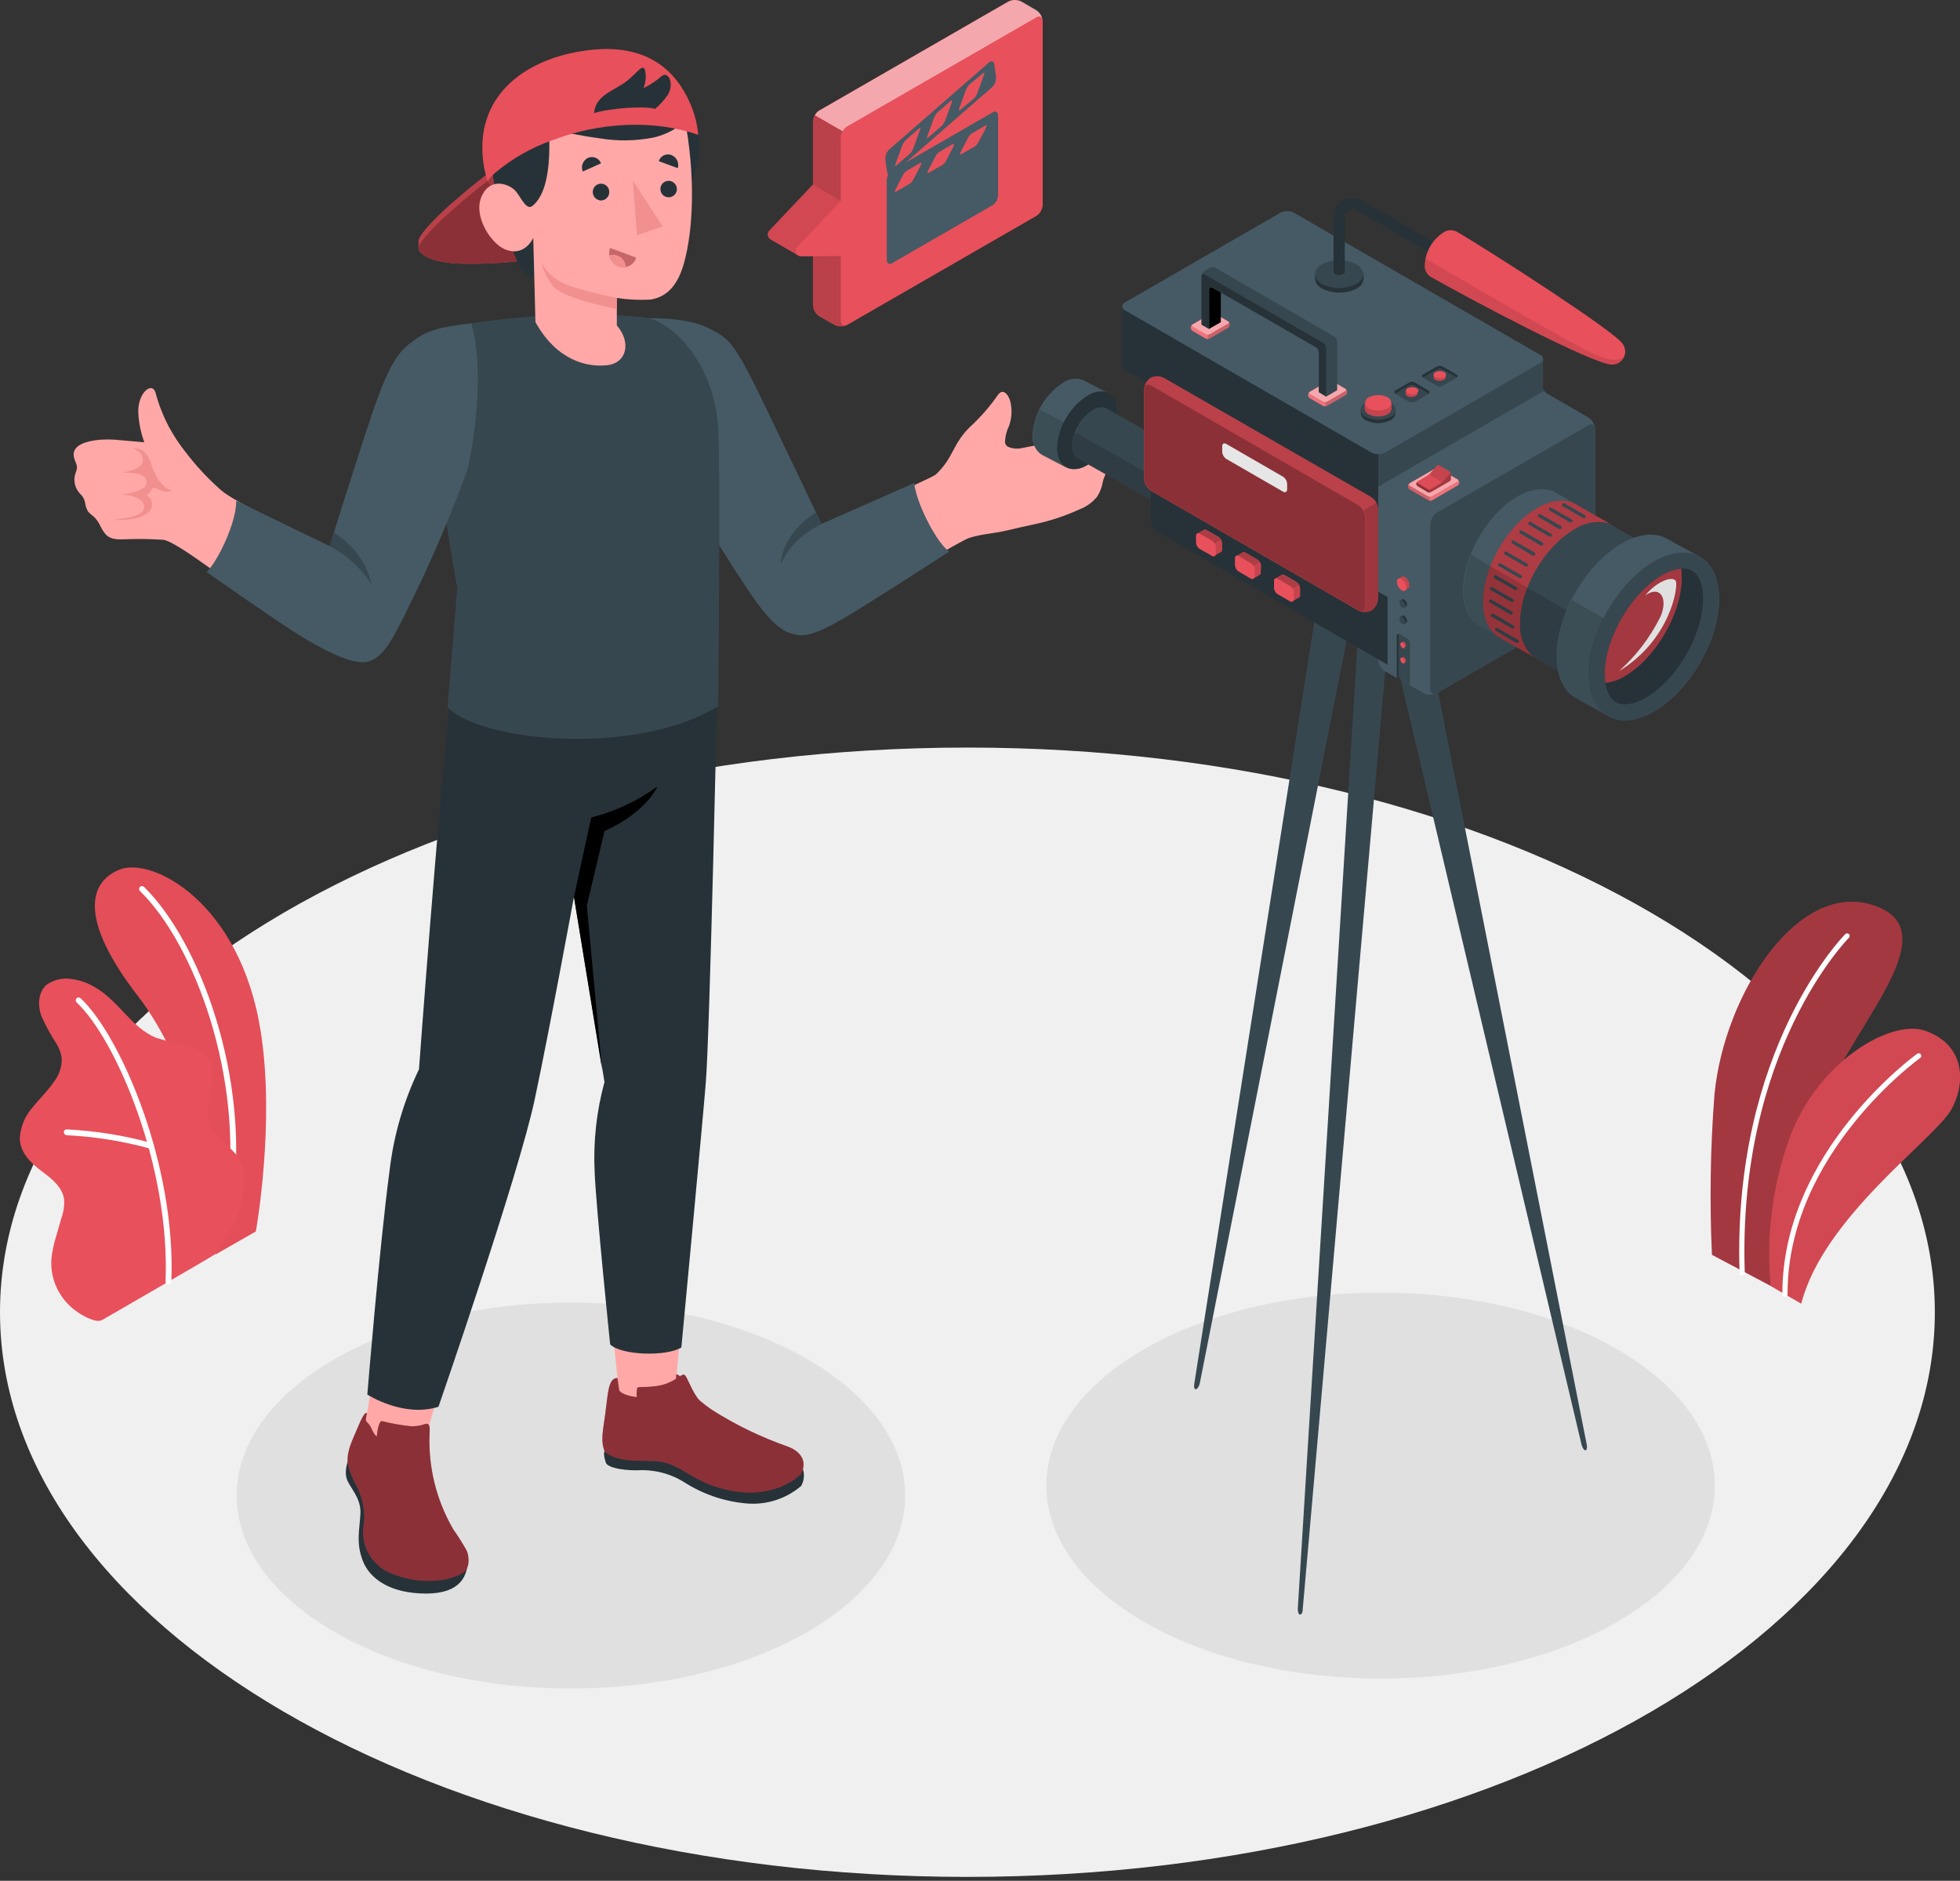 <svg width="321" height="308" viewBox="0 0 321 308" fill="none" xmlns="http://www.w3.org/2000/svg">
<rect x="0" y="0" width="321" height="308" fill="#333333" stroke="none"/>
<g clip-path="url(#clip0)">
<path d="M158.44 307.36C245.944 307.36 316.88 265.96 316.88 214.89C316.88 163.82 245.944 122.42 158.44 122.42C70.936 122.42 0 163.82 0 214.89C0 265.96 70.936 307.36 158.44 307.36Z" fill="#F0F0F0"/>
<path d="M93.5 276.51C123.732 276.51 148.24 262.362 148.24 244.91C148.24 227.458 123.732 213.31 93.5 213.31C63.268 213.31 38.76 227.458 38.76 244.91C38.76 262.362 63.268 276.51 93.5 276.51Z" fill="#E0E0E0"/>
<path d="M226.11 274.88C256.342 274.88 280.85 260.732 280.85 243.28C280.85 225.828 256.342 211.68 226.11 211.68C195.878 211.68 171.37 225.828 171.37 243.28C171.37 260.732 195.878 274.88 226.11 274.88Z" fill="#E0E0E0"/>
<path d="M35.24 205.47L41.9 201.66C41.9 201.66 45.09 184.05 42.7 168.91C39.34 147.63 24.85 140.29 19.59 142.4C14.33 144.51 13.09 150.82 22.59 163.12C28.2 170.38 35.42 185.72 35.24 205.47Z" fill="#E8505B"/>
<g opacity="0.15">
<path opacity="0.15" d="M35.24 205.47L41.9 201.66C41.9 201.66 45.09 184.05 42.7 168.91C39.34 147.63 24.85 140.29 19.59 142.4C14.33 144.51 13.09 150.82 22.59 163.12C28.2 170.38 35.42 185.72 35.24 205.47Z" fill="black"/>
</g>
<path d="M37.65 197H37.58C37.518 196.993 37.459 196.973 37.405 196.942C37.351 196.911 37.304 196.87 37.267 196.82C37.23 196.771 37.203 196.714 37.188 196.654C37.173 196.594 37.17 196.531 37.18 196.47C39.93 176.54 31.92 154.71 22.92 145.91C22.876 145.866 22.84 145.814 22.816 145.757C22.792 145.699 22.78 145.637 22.78 145.575C22.78 145.513 22.792 145.451 22.816 145.393C22.84 145.336 22.876 145.284 22.92 145.24C22.964 145.196 23.016 145.16 23.073 145.136C23.131 145.112 23.193 145.1 23.255 145.1C23.317 145.1 23.379 145.112 23.437 145.136C23.494 145.16 23.546 145.196 23.59 145.24C32.76 154.24 40.92 176.39 38.13 196.61C38.109 196.721 38.049 196.821 37.961 196.893C37.873 196.964 37.763 197.002 37.65 197Z" fill="white"/>
<path d="M16.75 216.15C15.7 216.75 13.53 215.43 12.7 214.87C11.267 213.893 10.112 212.559 9.35 211C8.494 209.245 8.204 207.267 8.52 205.34C8.687 204.325 8.924 203.322 9.23 202.34L10.07 199.42C10.422 198.461 10.568 197.439 10.5 196.42C10.24 194.42 8.5 193.03 6.86 191.82C5.08 190.49 3.23 188.73 3.24 186.33C3.372 184.476 4.114 182.718 5.35 181.33C6.5 179.88 7.87 178.59 8.9 177.06C9.718 175.988 10.144 174.668 10.11 173.32C10.003 172.499 9.727 171.709 9.3 171C8.322 169.513 7.469 167.948 6.75 166.32C6.16 164.64 6.24 162.55 7.56 161.32C8.147 160.886 8.814 160.574 9.524 160.402C10.233 160.23 10.97 160.202 11.69 160.32C13.055 160.489 14.368 160.949 15.54 161.67C19.35 163.79 21.54 168.31 25.54 169.94C27.147 170.442 28.783 170.843 30.44 171.14C31.263 171.297 32.044 171.624 32.733 172.101C33.422 172.579 34.004 173.195 34.44 173.91C35.93 176.91 33.17 180.53 34.21 183.69C35.14 186.47 37.85 187.54 39.37 190.05C39.987 191.161 40.236 192.439 40.08 193.7C39.949 195.834 39.427 197.925 38.54 199.87C37.551 201.804 36.421 203.662 35.16 205.43C35.17 205.53 16.91 216.05 16.75 216.15Z" fill="#E8505B"/>
<path d="M27.57 210.38C27.507 210.379 27.446 210.365 27.389 210.34C27.331 210.314 27.28 210.277 27.237 210.232C27.194 210.186 27.161 210.132 27.139 210.074C27.117 210.015 27.107 209.953 27.11 209.89C27.9 191.03 19.01 170.21 12.55 164.16C12.505 164.117 12.468 164.066 12.443 164.009C12.417 163.953 12.403 163.891 12.401 163.829C12.399 163.767 12.41 163.705 12.432 163.647C12.454 163.589 12.487 163.535 12.53 163.49C12.573 163.445 12.624 163.408 12.681 163.383C12.737 163.357 12.799 163.343 12.861 163.341C12.923 163.339 12.985 163.35 13.043 163.372C13.101 163.394 13.155 163.427 13.2 163.47C19.79 169.64 28.86 190.8 28.06 209.93C28.057 209.992 28.043 210.052 28.017 210.108C27.991 210.165 27.954 210.215 27.908 210.257C27.863 210.298 27.809 210.331 27.751 210.352C27.693 210.373 27.632 210.383 27.57 210.38Z" fill="white"/>
<path d="M24.74 188.1C24.694 188.11 24.646 188.11 24.6 188.1C20.131 186.87 15.54 186.132 10.91 185.9C10.785 185.89 10.669 185.832 10.586 185.739C10.502 185.646 10.457 185.525 10.46 185.4C10.46 185.337 10.473 185.275 10.498 185.218C10.523 185.161 10.559 185.109 10.606 185.067C10.652 185.024 10.706 184.992 10.765 184.972C10.825 184.952 10.888 184.944 10.95 184.95C15.661 185.184 20.333 185.935 24.88 187.19C25 187.229 25.1 187.314 25.158 187.426C25.216 187.539 25.228 187.669 25.19 187.79C25.157 187.882 25.095 187.962 25.015 188.017C24.934 188.073 24.838 188.102 24.74 188.1Z" fill="white"/>
<path d="M290 210.58L280.38 205.49C279.978 196.706 280.118 187.906 280.8 179.14C282.41 162.76 294.58 143.75 307.2 148.38C319.82 153.01 301.41 169.68 297.32 183.57C293.23 197.46 290 210.58 290 210.58Z" fill="#E8505B"/>
<path opacity="0.3" d="M290 210.58L280.38 205.49C279.978 196.706 280.118 187.906 280.8 179.14C282.41 162.76 294.58 143.75 307.2 148.38C319.82 153.01 301.41 169.68 297.32 183.57C293.23 197.46 290 210.58 290 210.58Z" fill="black"/>
<path d="M285.34 208.87C285.396 208.87 285.452 208.859 285.504 208.836C285.556 208.814 285.602 208.781 285.641 208.74C285.679 208.698 285.709 208.649 285.728 208.596C285.746 208.543 285.754 208.486 285.75 208.43C284.52 172.05 302.63 153.75 302.81 153.57C302.85 153.531 302.882 153.485 302.904 153.434C302.926 153.383 302.938 153.328 302.939 153.272C302.94 153.216 302.93 153.161 302.91 153.109C302.889 153.057 302.859 153.01 302.82 152.97C302.781 152.93 302.735 152.898 302.684 152.876C302.633 152.854 302.578 152.842 302.522 152.841C302.466 152.84 302.411 152.85 302.359 152.87C302.307 152.891 302.26 152.921 302.22 152.96C302.03 153.15 283.66 171.71 284.9 208.46C284.905 208.572 284.954 208.678 285.036 208.755C285.119 208.831 285.228 208.873 285.34 208.87Z" fill="white"/>
<path d="M295 213.49L290 210.6C289.225 202.38 290.284 194.091 293.1 186.33C297.73 173.75 309.71 166.9 315.22 168.77C321.94 171.06 321.98 177.5 319.53 181.77C316.63 186.72 298.61 199.35 295 213.49Z" fill="#E8505B"/>
<path opacity="0.1" d="M295 213.49L290 210.6C289.225 202.38 290.284 194.091 293.1 186.33C297.73 173.75 309.71 166.9 315.22 168.77C321.94 171.06 321.98 177.5 319.53 181.77C316.63 186.72 298.61 199.35 295 213.49Z" fill="black"/>
<path d="M292.34 212.39C292.396 212.391 292.452 212.381 292.505 212.36C292.557 212.339 292.604 212.307 292.644 212.267C292.683 212.226 292.714 212.178 292.734 212.125C292.754 212.073 292.763 212.016 292.76 211.96C292.67 188.96 314.27 173.41 314.48 173.25C314.527 173.219 314.567 173.179 314.597 173.132C314.628 173.085 314.649 173.032 314.658 172.977C314.667 172.921 314.665 172.865 314.652 172.81C314.638 172.756 314.614 172.705 314.58 172.66C314.548 172.614 314.507 172.576 314.46 172.546C314.413 172.516 314.361 172.496 314.306 172.487C314.251 172.477 314.195 172.479 314.141 172.492C314.086 172.504 314.035 172.527 313.99 172.56C313.77 172.72 291.81 188.56 291.91 211.96C291.91 212.074 291.955 212.183 292.036 212.264C292.117 212.345 292.226 212.39 292.34 212.39Z" fill="white"/>
<path d="M182 72.3C182.178 72.039 182.282 71.736 182.304 71.421C182.325 71.107 182.261 70.792 182.12 70.51C181.937 70.246 181.686 70.035 181.394 69.9C181.103 69.764 180.78 69.709 180.46 69.74C179.819 69.8 179.194 69.969 178.61 70.24C175.03 71.632 171.322 72.67 167.54 73.34C166.712 73.557 165.835 73.49 165.05 73.15C164.922 73.069 164.815 72.961 164.735 72.833C164.655 72.704 164.606 72.56 164.59 72.41C164.623 71.469 164.855 70.545 165.27 69.7C165.723 68.414 165.786 67.022 165.45 65.7C165.25 64.91 164.39 63.4 163.45 64.65C162.146 66.538 160.637 68.275 158.95 69.83C155.95 72.71 156.26 74.83 153.34 77.63C152.73 78.21 149.34 79.42 145.23 81.83L149.42 93.68C152.214 91.695 155.141 89.904 158.18 88.32C159.71 87.57 162.96 87.32 164.5 86.96C166.04 86.6 167.83 86.18 169.5 85.83C171.998 85.3 174.429 84.495 176.75 83.43C177.889 83.005 178.896 82.287 179.67 81.35C180.151 80.612 180.472 79.78 180.61 78.91C180.78 78.15 181.19 77.51 181.37 76.75C181.52 76.218 181.533 75.657 181.409 75.119C181.285 74.581 181.027 74.082 180.66 73.67C181.19 73.303 181.645 72.838 182 72.3Z" fill="#FFA8A7"/>
<path d="M106.33 52.1C110.01 52.1 113.73 52.45 116.67 54.05C119.61 55.65 120.44 56.4 125.39 66.68C130.34 76.96 134.54 85.8 134.54 85.8L149.72 79.1C150.12 82.65 153.52 89.01 155.45 90.33C155.45 90.33 147.25 95.66 141.23 99.4C136.73 102.2 133 104.4 130.6 103.98C128.2 103.56 126.37 102.53 121.73 95.45C117.485 89.029 113.586 82.386 110.05 75.55C110.05 75.55 104.9 61.88 106.33 52.1Z" fill="#455A64"/>
<path d="M134.54 85.8C131.99 87.17 129.29 89 127.86 92.51C127.86 92.51 127.76 87.6 133.65 83.92L134.54 85.8Z" fill="#37474F"/>
<path d="M100.4 30L79.89 28.44C75.89 31.44 68.54 37.76 68.55 39.51V40.73C68.544 40.78 68.544 40.83 68.55 40.88C69.28 42.26 71.89 43.11 75.97 43.18C80.8 43.26 88.31 42.82 90.28 41.18C93.28 38.63 100.36 31.18 100.36 31.18L99.36 31.1C100 30.37 100.4 30 100.4 30Z" fill="#E8505B"/>
<path opacity="0.2" d="M100.4 30L79.89 28.44C75.89 31.44 68.54 37.76 68.55 39.51V40.73C68.544 40.78 68.544 40.83 68.55 40.88C69.28 42.26 71.89 43.11 75.97 43.18C80.8 43.26 88.31 42.82 90.28 41.18C93.28 38.63 100.36 31.18 100.36 31.18L99.36 31.1C100 30.37 100.4 30 100.4 30Z" fill="black"/>
<path d="M79.89 29.59C75.74 32.73 67.89 39.5 68.59 40.88C69.29 42.26 71.93 43.11 76.01 43.18C80.84 43.26 88.35 42.82 90.32 41.18C93.32 38.63 100.4 31.18 100.4 31.18L79.89 29.59Z" fill="#E8505B"/>
<path opacity="0.4" d="M79.89 29.59C75.74 32.73 67.89 39.5 68.59 40.88C69.29 42.26 71.93 43.11 76.01 43.18C80.84 43.26 88.35 42.82 90.32 41.18C93.32 38.63 100.4 31.18 100.4 31.18L79.89 29.59Z" fill="black"/>
<path d="M79.89 29.59C79.82 30.19 81.89 31.43 81.89 31.43L81.31 27.82L79.89 29.59Z" fill="#E8505B"/>
<path opacity="0.3" d="M79.89 29.59C79.82 30.19 81.89 31.43 81.89 31.43L81.31 27.82L79.89 29.59Z" fill="black"/>
<path d="M76.52 256.7C76.24 257.81 75.65 260.96 69.79 260.96C63.93 260.96 60.56 258.56 59.41 255.58C58.26 252.6 58.92 250.39 59.03 247.8C59.14 245.21 57.2 243.54 56.78 242.14C56.15 240.07 57.87 237.23 57.87 237.23L76.52 256.7Z" fill="#263238"/>
<path d="M131.48 240.52C131.635 240.983 131.691 241.473 131.645 241.959C131.598 242.445 131.45 242.915 131.21 243.34C129.949 244.415 128.482 245.222 126.898 245.711C125.314 246.199 123.648 246.359 122 246.18C118.437 245.828 115.009 244.631 112 242.69C109.701 241.271 107.016 240.603 104.32 240.78C101.53 240.78 99.46 240.25 99.22 239.52C98.81 238.25 98.78 237.43 99.39 237.45L131.48 240.52Z" fill="#263238"/>
<path d="M59.83 233C59.83 238.34 70.06 239.32 69.83 235L73.4 222.51L61.84 221.28L59.83 233Z" fill="#FFA8A7"/>
<path d="M76.47 254C75.803 252.784 75.066 251.609 74.26 250.48C71.415 245.617 70.062 240.025 70.37 234.4C70.37 234.09 70.43 233.48 70.15 233.25C69.87 233.02 69.52 233.25 69.15 233.34C68.548 233.506 67.924 233.58 67.3 233.56C65.692 233.392 64.097 233.108 62.53 232.71C62.13 232.71 61.84 233.92 61.69 235.25C61.02 234.69 60.91 233.75 60.33 233.13C60.02 232.79 59.87 232.76 59.94 232.29C59.99 231.98 60.04 231.71 60.09 231.4C59.59 231.18 58.87 233.13 58.23 234.6C57.49 236.3 56.59 238.22 57.05 240.11C57.354 241.152 57.77 242.158 58.29 243.11C59.176 244.767 59.653 246.611 59.68 248.49C59.68 249.31 59.47 250.12 59.47 250.94C59.475 252.318 59.875 253.666 60.623 254.824C61.371 255.981 62.435 256.9 63.69 257.47C67.05 259.05 72.34 259.6 75.77 257.58C77 256.9 76.85 255 76.47 254Z" fill="#E8505B"/>
<path opacity="0.4" d="M76.47 254C75.803 252.784 75.066 251.609 74.26 250.48C71.415 245.617 70.062 240.025 70.37 234.4C70.37 234.09 70.43 233.48 70.15 233.25C69.87 233.02 69.52 233.25 69.15 233.34C68.548 233.506 67.924 233.58 67.3 233.56C65.692 233.392 64.097 233.108 62.53 232.71C62.13 232.71 61.84 233.92 61.69 235.25C61.02 234.69 60.91 233.75 60.33 233.13C60.02 232.79 59.87 232.76 59.94 232.29C59.99 231.98 60.04 231.71 60.09 231.4C59.59 231.18 58.87 233.13 58.23 234.6C57.49 236.3 56.59 238.22 57.05 240.11C57.354 241.152 57.77 242.158 58.29 243.11C59.176 244.767 59.653 246.611 59.68 248.49C59.68 249.31 59.47 250.12 59.47 250.94C59.475 252.318 59.875 253.666 60.623 254.824C61.371 255.981 62.435 256.9 63.69 257.47C67.05 259.05 72.34 259.6 75.77 257.58C77 256.9 76.85 255 76.47 254Z" fill="black"/>
<path d="M101.44 228.61C104.33 230.68 107 230.94 110.44 229.23L112.12 211H99.6L101.44 228.61Z" fill="#FFA8A7"/>
<path d="M74 111.81C71.69 133.01 68.62 175.11 68.62 175.11C66.097 180.339 64.468 185.953 63.8 191.72C62.12 204.35 60.16 228.37 60.16 228.37C60.16 228.37 66.07 232.21 71.81 230.37C71.81 230.37 84.95 192.44 87.58 180.01C89.9 169.14 94 146.86 94 146.86L99 177.19C97.684 182.011 97.141 187.009 97.39 192C97.63 197.84 99.93 220.17 99.93 220.17C101.83 221.97 109.15 222.17 111.59 220.66C111.59 220.66 115.1 183.48 115.59 177.34C116.26 169.27 117.51 111.34 117.51 111.34L74 111.81Z" fill="#263238"/>
<path d="M94 146.86L96.83 133.86C100.738 132.89 104.42 131.168 107.67 128.79C107.67 128.79 106 132.91 99 136.1L96.11 148.31L98.6 175.11L94 146.86Z" fill="black"/>
<path d="M129 236.88C124.651 235.359 120.491 233.346 116.6 230.88C115.907 230.406 115.239 229.895 114.6 229.35C113.38 228.12 112.6 225.46 112.11 225.15C111.94 225.05 111.69 225.15 111.34 225.39C111.202 225.211 111.002 225.09 110.78 225.05L110.71 225.79C109.724 226.431 108.606 226.841 107.44 226.99C104.5 227.36 104.38 226.77 104.29 227.73C104.261 228.083 104.261 228.437 104.29 228.79C102.72 228.59 101.48 228.14 101.39 227.55L101.13 225.67C99.57 225.59 99.57 228.37 99.13 231.5C98.81 234.04 98.28 235.89 99.04 237.72C101.46 239.72 105.58 239.03 107.95 239.33C111.3 239.75 112.95 242.16 117.64 243.59C125.21 245.9 129.81 242.74 131.16 241.39C132.11 239.74 131.61 237.85 129 236.88Z" fill="#E8505B"/>
<path opacity="0.4" d="M129 236.88C124.651 235.359 120.491 233.346 116.6 230.88C115.907 230.406 115.239 229.895 114.6 229.35C113.38 228.12 112.6 225.46 112.11 225.15C111.94 225.05 111.69 225.15 111.34 225.39C111.202 225.211 111.002 225.09 110.78 225.05L110.71 225.79C109.724 226.431 108.606 226.841 107.44 226.99C104.5 227.36 104.38 226.77 104.29 227.73C104.261 228.083 104.261 228.437 104.29 228.79C102.72 228.59 101.48 228.14 101.39 227.55L101.13 225.67C99.57 225.59 99.57 228.37 99.13 231.5C98.81 234.04 98.28 235.89 99.04 237.72C101.46 239.72 105.58 239.03 107.95 239.33C111.3 239.75 112.95 242.16 117.64 243.59C125.21 245.9 129.81 242.74 131.16 241.39C132.11 239.74 131.61 237.85 129 236.88Z" fill="black"/>
<path d="M89.4 51.69C84.674 51.961 79.964 52.471 75.29 53.22C70.76 53.84 71.17 57.35 71.17 65.12C71.17 76.54 74.89 96.32 74.89 96.32L73.3 115.79C78.61 121.47 104.07 123.96 117.64 115.63C117.64 115.63 118.01 76.89 117.64 70.36C117 58.86 109.53 52.26 105.29 51.93C100.007 51.44 94.695 51.36 89.4 51.69Z" fill="#37474F"/>
<path d="M85.28 17.61C85.28 17.61 82.07 18.06 80.9 20.47C79.9 22.57 80.25 27.64 81.61 33.17C82.379 36.744 83.532 40.224 85.05 43.55C85.579 44.507 86.456 45.223 87.5 45.55L87.34 39L87.1 34.43C87.1 34.43 90.04 30.43 90.36 27.14C90.77 22.91 89.88 21.14 89.88 21.14L85.28 17.61Z" fill="#263238"/>
<path d="M90.45 24C90.454 25.609 90.775 27.202 91.395 28.686C92.015 30.171 92.922 31.519 94.063 32.653C95.205 33.787 96.559 34.685 98.047 35.295C99.536 35.906 101.131 36.217 102.74 36.21C109.5 36.21 114.57 30.64 114.55 23.88C114.587 22.296 114.307 20.72 113.726 19.245C113.146 17.771 112.275 16.427 111.167 15.294C110.06 14.161 108.736 13.261 107.275 12.647C105.814 12.034 104.245 11.718 102.66 11.72C99.413 11.731 96.303 13.03 94.013 15.333C91.724 17.635 90.442 20.753 90.45 24Z" fill="#263238"/>
<path d="M87.28 33.66C86.17 34.66 85.28 32.14 84.35 31.18C83.42 30.22 80.4 28.9 78.91 32.08C77.42 35.26 80.29 39.71 82.55 40.76C85.86 42.29 87.34 38.96 87.34 38.96L87.69 52.75C91.18 59.03 96.13 60.17 99.41 59.81C102.69 59.45 103.41 56.04 101.02 53.29V48.79C102.845 49.075 104.696 49.166 106.54 49.06C109.54 48.58 111.12 46.31 112.03 43.06C113.48 37.82 114.03 29.06 112.03 18.85C108.65 16.24 96.97 16.67 89.89 21.15C90.4 30.17 88.38 32.7 87.28 33.66Z" fill="#FFA8A7"/>
<path d="M110.75 14.39C109.345 12.906 107.641 11.737 105.75 10.96C104.242 10.34 102.63 10.014 101 10C98.86 10 96.74 9.68 94.6 9.75C90.9 9.87 86.42 11.38 84.75 14.98C83.98 16.63 83.85 18.37 85.37 19.51C86.721 20.415 88.266 20.991 89.88 21.19C92.63 21.67 95.35 22.28 98.12 22.64C101.076 23.14 104.098 23.1 107.04 22.52C108.418 22.201 109.729 21.639 110.91 20.86C111.517 20.461 112.077 19.994 112.58 19.47C112.78 19.26 113.3 18.85 113.36 18.58C113.42 18.31 113.07 17.76 112.93 17.49C112.351 16.36 111.617 15.317 110.75 14.39Z" fill="#263238"/>
<path d="M101 48.79C101 48.79 94.28 47.46 91.93 46.22C90.537 45.505 89.396 44.382 88.66 43C89.015 44.372 89.644 45.658 90.51 46.78C92.24 49 101 50.58 101 50.58V48.79Z" fill="#F28F8F"/>
<path d="M99.78 31.43C99.784 31.61 99.752 31.789 99.687 31.957C99.622 32.124 99.525 32.278 99.4 32.408C99.276 32.538 99.127 32.642 98.962 32.714C98.797 32.787 98.62 32.826 98.44 32.83C98.075 32.822 97.727 32.671 97.473 32.409C97.218 32.147 97.077 31.795 97.08 31.43C97.08 31.072 97.222 30.729 97.475 30.475C97.729 30.222 98.072 30.08 98.43 30.08C98.788 30.08 99.131 30.222 99.385 30.475C99.638 30.729 99.78 31.072 99.78 31.43Z" fill="#263238"/>
<path d="M98.44 26.74L95.44 28.09C95.271 27.677 95.266 27.216 95.426 26.799C95.585 26.383 95.898 26.044 96.3 25.85C96.499 25.765 96.712 25.721 96.928 25.72C97.144 25.719 97.358 25.762 97.557 25.844C97.757 25.927 97.938 26.049 98.089 26.203C98.241 26.357 98.36 26.539 98.44 26.74Z" fill="#263238"/>
<path d="M99.91 40.6L104.21 42.2C104.118 42.488 103.968 42.755 103.771 42.984C103.573 43.214 103.331 43.401 103.059 43.534C102.787 43.668 102.492 43.745 102.189 43.761C101.887 43.778 101.585 43.733 101.3 43.63C100.721 43.403 100.252 42.961 99.993 42.396C99.734 41.831 99.704 41.187 99.91 40.6Z" fill="#C76668"/>
<path d="M101.3 43.63C101.68 43.774 102.093 43.805 102.49 43.72C102.469 43.182 102.241 42.674 101.853 42.301C101.465 41.928 100.948 41.72 100.41 41.72C100.213 41.718 100.017 41.749 99.83 41.81C99.891 42.217 100.059 42.6 100.318 42.92C100.576 43.24 100.915 43.485 101.3 43.63Z" fill="#F28F8F"/>
<path d="M111 27.54L107.89 26.39C107.955 26.185 108.061 25.995 108.202 25.832C108.343 25.669 108.515 25.537 108.709 25.443C108.903 25.35 109.114 25.297 109.329 25.288C109.544 25.278 109.759 25.313 109.96 25.39C110.372 25.552 110.708 25.863 110.901 26.262C111.093 26.66 111.129 27.116 111 27.54Z" fill="#263238"/>
<path d="M110.86 31C110.852 31.265 110.766 31.522 110.613 31.739C110.46 31.956 110.247 32.122 109.999 32.218C109.752 32.314 109.482 32.336 109.223 32.279C108.964 32.222 108.727 32.091 108.542 31.901C108.357 31.71 108.233 31.47 108.184 31.209C108.135 30.948 108.164 30.679 108.267 30.434C108.37 30.19 108.543 29.982 108.764 29.835C108.985 29.688 109.245 29.61 109.51 29.61C109.69 29.613 109.867 29.651 110.033 29.722C110.198 29.793 110.347 29.896 110.473 30.025C110.598 30.154 110.697 30.307 110.763 30.474C110.83 30.641 110.863 30.82 110.86 31Z" fill="#263238"/>
<path d="M103.65 29.59L104.31 38.52L108.53 37.07L103.65 29.59Z" fill="#F28F8F"/>
<path d="M79 24.6C79.041 26.333 79.334 28.051 79.87 29.7C80.214 29.161 80.639 28.679 81.13 28.27C83.87 25.981 86.996 24.196 90.36 23C98.11 20 107.15 19.54 114.36 22.09C114.229 20.604 113.892 19.143 113.36 17.75C110.72 10.88 105.36 7.28 96.89 8.16C87 9.19 78.74 14.73 79 24.6Z" fill="#E8505B"/>
<path d="M97.28 18.53C99.6 17.75 105.51 17.29 107.28 17.83C108.081 17.172 108.781 16.4 109.36 15.54C110.17 14.26 109.89 12.64 109.13 12.31C108.37 11.98 108.32 12.98 105.38 14.44C105.776 13.491 105.863 12.441 105.63 11.44C105.15 10.25 104.14 12.39 101.95 13.77C99.76 15.15 97.56 15.88 97.28 18.53Z" fill="#263238"/>
<path d="M75.65 53.68C72.859 53.827 70.181 54.827 67.978 56.546C65.774 58.265 64.152 60.619 63.33 63.29C61.55 68.5 57.14 81.8 54.46 90C49.79 87.74 38.46 82.26 36.2 80.27C34.076 78.403 32.143 76.33 30.43 74.08C29.384 72.777 28.46 71.381 27.67 69.91C26.716 68.108 25.971 66.202 25.45 64.23C24.85 62.48 22.61 64.32 22.64 67.43C22.708 69.139 23.045 70.826 23.64 72.43L18.73 72C16.97 71.86 11.56 72 12.1 74.82C12.22 75.46 12.66 76.05 12.6 76.7C12.544 77.009 12.453 77.311 12.33 77.6C12.158 78.164 12.141 78.764 12.28 79.338C12.419 79.911 12.709 80.437 13.12 80.86C13.511 81.214 13.786 81.677 13.91 82.19C13.968 82.742 14.138 83.276 14.41 83.76C14.713 84.09 15.047 84.388 15.41 84.65C15.822 85.07 16.16 85.557 16.41 86.09C16.657 86.622 16.976 87.117 17.36 87.56C18.36 88.56 19.88 88.3 21.14 88.29C23.047 88.231 24.957 88.272 26.86 88.41C30.18 89.18 42.18 99.52 52.55 105.16C56.1 107.09 59 108.05 61.25 106.86C63.15 106.11 64.08 104.03 65.25 101.05C68 94.05 75.12 75.5 75.12 75.5C77.9 67.74 77.67 57.43 75.65 53.68Z" fill="#FFA8A7"/>
<path d="M21.8 73.41C23.47 73.41 24.23 74.25 24.91 76.41C25.32 77.71 26.5 79.97 28.22 80.41C27.521 80.564 26.792 80.502 26.13 80.23C25.24 79.77 25.03 79.76 24.79 80.23C24.601 80.579 24.334 80.88 24.01 81.11C24.348 81.306 24.612 81.609 24.761 81.97C24.909 82.332 24.933 82.733 24.83 83.11C24.53 84.45 21.51 85.48 18.61 85.03C18.61 85.03 23.05 84.94 23.55 83.35C24.05 81.76 21.39 80.93 19.66 81C19.66 81 23.85 80.63 24.02 79.16C24.19 77.69 22.26 77.26 19.78 77.44C19.78 77.44 23.19 76.95 23.37 75.67C23.6 74.14 22.37 73.7 21.8 73.41Z" fill="#F28F8F"/>
<path d="M77.19 52.94C73.55 53.45 70.68 53.64 67.98 55.6C65.28 57.56 63.77 59.06 60.22 69.89C56.67 80.72 54 89.44 54 89.44L38.69 82C38.75 85.58 35.57 92.09 33.83 93.66C33.83 93.66 44.29 101.04 48.71 103.82C53.13 106.6 58.08 109.08 60.4 108.31C62.72 107.54 63.95 105.6 67.62 97.97C71.001 91.05 74.005 83.954 76.62 76.71C76.62 76.71 79.9 62.44 77.19 52.94Z" fill="#455A64"/>
<path d="M54 89.44C56.821 90.91 59.2 93.105 60.89 95.8C60.494 94.035 59.744 92.369 58.685 90.903C57.626 89.437 56.281 88.201 54.73 87.27L54 89.44Z" fill="#37474F"/>
<path d="M165.14 0.25L134.14 18.11C133.843 18.315 133.599 18.586 133.425 18.902C133.251 19.218 133.154 19.57 133.14 19.93V50C133.159 50.362 133.265 50.714 133.447 51.027C133.63 51.34 133.885 51.605 134.19 51.8L136.65 53.2C136.976 53.363 137.336 53.448 137.7 53.448C138.064 53.448 138.424 53.363 138.75 53.2L169.75 35.34C170.047 35.138 170.292 34.869 170.466 34.554C170.64 34.24 170.737 33.889 170.75 33.53V3.53C170.732 3.168 170.628 2.815 170.445 2.502C170.262 2.188 170.007 1.924 169.7 1.73L167.24 0.24C166.913 0.081 166.553 -0.001 166.189 0.001C165.825 0.003 165.466 0.088 165.14 0.25Z" fill="#E8505B"/>
<path d="M137.7 52.56V22.56C137.72 22.196 137.826 21.841 138.008 21.525C138.191 21.209 138.445 20.94 138.75 20.74L169.75 2.88C170.33 2.55 170.75 2.82 170.75 3.49V33.49C170.737 33.849 170.64 34.2 170.466 34.514C170.292 34.829 170.047 35.098 169.75 35.3L138.75 53.16C138.17 53.49 137.7 53.22 137.7 52.56Z" fill="#E8505B"/>
<path opacity="0.2" d="M138.75 53.16C138.423 53.321 138.064 53.404 137.7 53.404C137.336 53.404 136.977 53.321 136.65 53.16L134.19 51.76C133.883 51.566 133.627 51.301 133.443 50.988C133.258 50.675 133.151 50.323 133.13 49.96V19.96C133.149 19.58 133.266 19.211 133.47 18.89L138 21.49C137.813 21.792 137.707 22.136 137.69 22.49V52.49C137.7 53.17 138.13 53.52 138.75 53.16Z" fill="black"/>
<path opacity="0.5" d="M170.74 3.26C170.66 2.73 170.23 2.54 169.74 2.84L138.74 20.7C138.431 20.897 138.176 21.168 138 21.49L133.45 18.86C133.623 18.553 133.87 18.295 134.17 18.11L165.17 0.25C165.496 0.087 165.855 0.002 166.22 0.002C166.584 0.002 166.944 0.087 167.27 0.25L169.73 1.65C170.004 1.83 170.236 2.068 170.41 2.345C170.584 2.623 170.697 2.935 170.74 3.26Z" fill="white"/>
<path d="M133.13 30.22L126 37.75C125.904 37.849 125.831 37.967 125.786 38.097C125.741 38.227 125.726 38.366 125.741 38.503C125.757 38.64 125.802 38.771 125.875 38.889C125.947 39.006 126.044 39.105 126.16 39.18C126.33 39.29 130.7 41.83 130.7 41.83L137.7 32.89L133.13 30.22Z" fill="#E8505B"/>
<path opacity="0.1" d="M133.13 30.22L126 37.75C125.904 37.849 125.831 37.967 125.786 38.097C125.741 38.227 125.726 38.366 125.741 38.503C125.757 38.64 125.802 38.771 125.875 38.889C125.947 39.006 126.044 39.105 126.16 39.18C126.33 39.29 130.7 41.83 130.7 41.83L137.7 32.89L133.13 30.22Z" fill="black"/>
<path d="M137.7 32.89L130.59 40.42C130.453 40.557 130.362 40.734 130.332 40.925C130.301 41.117 130.332 41.313 130.42 41.486C130.507 41.659 130.647 41.8 130.82 41.889C130.992 41.977 131.188 42.009 131.38 41.98L137.7 41.92C138.52 41.92 138.52 32.89 137.7 32.89Z" fill="#E8505B"/>
<path d="M162.63 18.37L148.33 26.62L162.5 14.26C162.72 14.044 162.89 13.783 162.998 13.494C163.107 13.206 163.152 12.897 163.13 12.59L162.85 10.59C162.78 10.03 162.38 9.88 161.96 10.25L145.63 24.48C145.41 24.694 145.24 24.953 145.131 25.24C145.022 25.527 144.977 25.834 145 26.14L145.29 28.14C145.3 28.3 145.363 28.451 145.47 28.57C145.317 28.853 145.235 29.169 145.23 29.49V42.49C145.23 43.1 145.6 43.38 146.06 43.12L162.63 33.56C162.884 33.377 163.091 33.137 163.235 32.859C163.38 32.581 163.457 32.273 163.46 31.96V19C163.46 18.38 163.09 18.1 162.63 18.37ZM157.1 17.73L158.19 14.73C158.324 14.385 158.528 14.072 158.79 13.81L161 12C161.21 11.81 161.28 11.93 161.16 12.25L160.07 15.25C159.938 15.596 159.734 15.91 159.47 16.17L157.26 18C157.05 18.17 157 18.05 157.1 17.73ZM151.88 22.28L152.97 19.28C153.111 18.939 153.318 18.63 153.58 18.37L155.74 16.48C155.95 16.3 156.01 16.41 155.89 16.74L154.8 19.74C154.666 20.082 154.461 20.392 154.2 20.65L152 22.54C151.83 22.72 151.76 22.61 151.88 22.28ZM146.67 26.84L147.75 23.84C147.889 23.495 148.096 23.182 148.36 22.92L150.52 21.03C150.73 20.85 150.8 20.97 150.67 21.29L149.59 24.29C149.449 24.634 149.242 24.946 148.98 25.21L146.82 27.09C146.61 27.28 146.54 27.16 146.67 26.84ZM150.82 27.04L149.64 29.3C149.488 29.622 149.257 29.9 148.97 30.11L146.77 31.38C146.55 31.5 146.5 31.38 146.66 31.02L147.83 28.76C147.982 28.441 148.213 28.166 148.5 27.96L150.7 26.68C150.92 26.56 151 26.72 150.82 27V27.04ZM156.15 24L155 26.23C154.848 26.546 154.622 26.821 154.34 27.03L152.1 28.3C151.88 28.43 151.83 28.3 151.99 27.95L153.17 25.68C153.316 25.36 153.543 25.084 153.83 24.88L156 23.61C156.25 23.48 156.3 23.64 156.15 24ZM161.48 20.92L160.3 23.19C160.151 23.508 159.924 23.783 159.64 23.99L157.43 25.26C157.22 25.39 157.17 25.26 157.32 24.91L158.5 22.65C158.652 22.331 158.878 22.053 159.16 21.84L161.37 20.57C161.58 20.4 161.63 20.56 161.48 20.88V20.92Z" fill="#455A64"/>
<path d="M212.9 264.4C212.67 264.4 212.52 263.89 212.55 263.4L222.55 101.6L227.55 102.13L213.35 263.58C213.36 264.07 213.13 264.45 212.9 264.4Z" fill="#37474F"/>
<path d="M259.87 236.57C259.98 237.08 259.87 237.49 259.65 237.5C259.43 237.51 259.15 237.09 259.02 236.58L227.8 104.58L233.57 103.41L259.87 236.57Z" fill="#37474F"/>
<path d="M195.6 226.56L215.68 99.13L220.97 102.75L196.48 226.6C196.35 227.11 196.05 227.51 195.82 227.5C195.59 227.49 195.49 227.08 195.6 226.56Z" fill="#37474F"/>
<path d="M177.58 62.34C177.023 62.08 176.407 61.974 175.795 62.032C175.183 62.09 174.598 62.31 174.1 62.67C172.654 63.6 171.447 64.858 170.578 66.342C169.709 67.826 169.203 69.494 169.1 71.21C169.04 71.812 169.136 72.419 169.38 72.973C169.623 73.526 170.006 74.008 170.49 74.37C170.78 74.55 174.26 76.37 174.54 76.49C175.099 76.75 175.716 76.856 176.33 76.798C176.943 76.74 177.53 76.52 178.03 76.16C179.477 75.231 180.685 73.974 181.554 72.49C182.423 71.005 182.929 69.337 183.03 67.62C183.092 67.015 182.994 66.403 182.747 65.847C182.499 65.291 182.111 64.81 181.62 64.45C181.33 64.28 177.86 62.5 177.58 62.34Z" fill="#455A64"/>
<path d="M169.72 73.54L169.8 73.67L169.71 73.54H169.72Z" fill="#455A64"/>
<path d="M173.14 73.3C173.14 76.45 175.34 77.73 178.07 76.16C179.517 75.231 180.725 73.974 181.594 72.49C182.463 71.005 182.969 69.337 183.07 67.62C183.07 64.47 180.87 63.19 178.14 64.76C176.692 65.689 175.485 66.946 174.616 68.43C173.747 69.915 173.241 71.583 173.14 73.3Z" fill="#263238"/>
<path opacity="0.15" d="M174.46 76.42H174.41H174.33H174.26L174.12 76.34L173.78 76.16C173.39 75.94 171.4 74.96 171.06 74.78L170.79 74.62L170.57 74.5C170.463 74.429 170.359 74.352 170.26 74.27C170.214 74.229 170.171 74.186 170.13 74.14C170.052 74.071 169.982 73.994 169.92 73.91L169.84 73.8L169.76 73.67C169.358 72.961 169.164 72.154 169.2 71.34C169.219 70.221 169.446 69.116 169.87 68.08L170.05 67.67C170.05 67.57 170.13 67.47 170.18 67.37L170.33 67.07L174.33 69.21C173.644 70.518 173.265 71.964 173.22 73.44C173.188 74.246 173.378 75.045 173.77 75.75C173.954 76.016 174.189 76.244 174.46 76.42Z" fill="black"/>
<path d="M199.6 78.88C199.537 80.043 199.199 81.175 198.615 82.183C198.031 83.191 197.218 84.046 196.24 84.68C195.788 84.961 195.271 85.119 194.74 85.14C194.438 85.144 194.14 85.064 193.88 84.91L176.59 75.13H176.54L176.28 74.93C176.03 74.665 175.839 74.349 175.72 74.004C175.601 73.659 175.556 73.293 175.59 72.93C175.655 71.767 175.993 70.636 176.577 69.628C177.16 68.621 177.974 67.765 178.95 67.13C179.241 66.936 179.568 66.803 179.912 66.74C180.256 66.676 180.609 66.683 180.95 66.76C181.047 66.79 181.141 66.83 181.23 66.88L181.33 66.94L198.58 76.7C198.931 76.938 199.211 77.266 199.39 77.65C199.57 78.033 199.642 78.458 199.6 78.88Z" fill="#37474F"/>
<path opacity="0.15" d="M192.48 80.05C192.175 80.793 192.013 81.587 192 82.39C191.971 82.974 192.11 83.553 192.4 84.06L190.17 82.77L177.92 75.89H177.86L176.67 75.2C176.33 74.958 176.059 74.632 175.883 74.253C175.708 73.874 175.634 73.456 175.67 73.04C175.691 72.282 175.847 71.534 176.13 70.83L192.48 80.05Z" fill="black"/>
<path d="M252.72 58.79C252.708 58.648 252.659 58.511 252.576 58.395C252.493 58.279 252.381 58.187 252.25 58.13L211.94 34.86C211.589 34.678 211.2 34.583 210.805 34.583C210.41 34.583 210.02 34.678 209.67 34.86L184.26 49.53C184.131 49.587 184.019 49.677 183.936 49.791C183.854 49.905 183.803 50.04 183.79 50.18V60C183.805 60.14 183.856 60.273 183.939 60.387C184.021 60.501 184.132 60.592 184.26 60.65L224.57 84C224.922 84.178 225.311 84.27 225.705 84.27C226.099 84.27 226.488 84.178 226.84 84L252.25 69.33C252.38 69.272 252.492 69.18 252.575 69.064C252.657 68.948 252.707 68.812 252.72 68.67V64.09L252.9 63.98C252.784 63.779 252.722 63.552 252.72 63.32V58.79Z" fill="#37474F"/>
<path d="M184.26 50.84L224.57 74.11C224.922 74.288 225.311 74.38 225.705 74.38C226.099 74.38 226.488 74.288 226.84 74.11L252.25 59.44C252.388 59.394 252.507 59.307 252.592 59.189C252.677 59.071 252.723 58.93 252.723 58.785C252.723 58.64 252.677 58.499 252.592 58.381C252.507 58.263 252.388 58.176 252.25 58.13L211.94 34.86C211.589 34.678 211.2 34.583 210.805 34.583C210.41 34.583 210.021 34.678 209.67 34.86L184.26 49.53C183.63 49.89 183.63 50.47 184.26 50.84Z" fill="#455A64"/>
<path d="M224.58 74.11L184.26 50.84C184.131 50.781 184.019 50.689 183.936 50.573C183.854 50.457 183.803 50.322 183.79 50.18V60C183.805 60.14 183.856 60.273 183.939 60.387C184.021 60.501 184.132 60.592 184.26 60.65L224.58 83.92C224.925 84.113 225.315 84.21 225.71 84.2V74.38C225.316 74.388 224.927 74.295 224.58 74.11Z" fill="#263238"/>
<path d="M261.24 70.31V97.2C261.223 97.599 261.111 97.988 260.915 98.336C260.719 98.683 260.443 98.979 260.11 99.2L235.36 113.48C235.009 113.66 234.62 113.754 234.225 113.754C233.83 113.754 233.441 113.66 233.09 113.48L232.4 113.08L230.88 112.2V111.85L229.06 110.85L228.76 111.02L227.25 110.15L226.94 109.98H226.87C226.618 109.834 226.4 109.636 226.23 109.4C226.066 109.19 225.941 108.953 225.86 108.7C225.86 108.7 225.86 108.6 225.81 108.55C225.755 108.379 225.728 108.2 225.73 108.02V79.68L225.91 79.58L252.91 63.98C253.022 64.182 253.188 64.348 253.39 64.46L260.12 68.35C260.447 68.567 260.718 68.857 260.913 69.197C261.107 69.537 261.219 69.918 261.24 70.31Z" fill="#455A64"/>
<path d="M189.6 87.11C189.266 86.891 188.989 86.595 188.793 86.247C188.596 85.899 188.486 85.509 188.47 85.11V75.39L227.84 98.12V109.19L189.6 87.11Z" fill="#263238"/>
<path d="M260.11 69.66L235.36 83.94C235.027 84.16 234.75 84.456 234.554 84.804C234.357 85.152 234.246 85.541 234.23 85.94V112.82C234.23 113.54 234.73 113.82 235.36 113.48L260.11 99.19C260.443 98.97 260.72 98.674 260.916 98.326C261.113 97.979 261.224 97.589 261.24 97.19V70.31C261.24 69.59 260.73 69.29 260.11 69.66Z" fill="#37474F"/>
<path d="M188.45 61.86C188.133 62.074 187.871 62.358 187.686 62.692C187.5 63.026 187.395 63.398 187.38 63.78V78.37C187.396 78.77 187.508 79.161 187.706 79.509C187.904 79.857 188.184 80.152 188.52 80.37L222.44 99.96C222.779 100.14 223.157 100.233 223.54 100.233C223.923 100.233 224.301 100.14 224.64 99.96C224.959 99.73 225.221 99.43 225.407 99.084C225.592 98.737 225.696 98.353 225.71 97.96V83.4C225.694 83 225.582 82.609 225.384 82.261C225.186 81.913 224.906 81.618 224.57 81.4L190.65 61.9C190.312 61.721 189.937 61.625 189.555 61.618C189.173 61.611 188.794 61.694 188.45 61.86Z" fill="#E8505B"/>
<path opacity="0.2" d="M188.45 61.86C188.133 62.074 187.871 62.358 187.686 62.692C187.5 63.026 187.395 63.398 187.38 63.78V78.37C187.396 78.77 187.508 79.161 187.706 79.509C187.904 79.857 188.184 80.152 188.52 80.37L222.44 99.96C222.779 100.14 223.157 100.233 223.54 100.233C223.923 100.233 224.301 100.14 224.64 99.96C224.959 99.73 225.221 99.43 225.407 99.084C225.592 98.737 225.696 98.353 225.71 97.96V83.4C225.694 83 225.582 82.609 225.384 82.261C225.186 81.913 224.906 81.618 224.57 81.4L190.65 61.9C190.312 61.721 189.937 61.625 189.555 61.618C189.173 61.611 188.794 61.694 188.45 61.86Z" fill="black"/>
<path d="M188.52 63.13L222.45 82.72C222.784 82.939 223.061 83.235 223.257 83.583C223.454 83.931 223.564 84.321 223.58 84.72V99.27C223.58 99.99 223.07 100.27 222.44 99.93L188.52 80.34C188.184 80.122 187.904 79.827 187.706 79.479C187.508 79.131 187.396 78.74 187.38 78.34V63.78C187.38 63.06 187.89 62.77 188.52 63.13Z" fill="#E8505B"/>
<path opacity="0.4" d="M188.52 63.13L222.45 82.72C222.784 82.939 223.061 83.235 223.257 83.583C223.454 83.931 223.564 84.321 223.58 84.72V99.27C223.58 99.99 223.07 100.27 222.44 99.93L188.52 80.34C188.184 80.122 187.904 79.827 187.706 79.479C187.508 79.131 187.396 78.74 187.38 78.34V63.78C187.38 63.06 187.89 62.77 188.52 63.13Z" fill="black"/>
<path opacity="0.15" d="M225.71 83.4V97.93C225.696 98.323 225.592 98.707 225.406 99.054C225.221 99.401 224.959 99.7 224.64 99.93C224.335 100.094 223.997 100.188 223.651 100.205C223.305 100.222 222.96 100.162 222.64 100.03C223.19 100.25 223.64 99.95 223.64 99.29V84.68C223.626 84.287 223.509 83.904 223.3 83.57L225.45 82.33C225.62 82.661 225.71 83.028 225.71 83.4Z" fill="black"/>
<path d="M200.84 72.7L210.12 78.06C210.318 78.19 210.482 78.364 210.601 78.569C210.719 78.774 210.787 79.004 210.8 79.24V80.12C210.8 80.55 210.5 80.73 210.12 80.51L200.85 75.16C200.652 75.03 200.487 74.856 200.369 74.651C200.251 74.446 200.183 74.216 200.17 73.98V73.09C200.16 72.66 200.46 72.48 200.84 72.7Z" fill="#E6E6E6"/>
<path d="M200.16 88.94C200.151 88.74 200.095 88.545 199.996 88.371C199.897 88.197 199.758 88.049 199.59 87.94L197.54 86.75C197.478 86.714 197.407 86.695 197.335 86.695C197.263 86.695 197.192 86.714 197.13 86.75L196.07 87.37C196.013 87.411 195.968 87.465 195.938 87.528C195.909 87.591 195.895 87.66 195.9 87.73V88.88C195.912 89.079 195.969 89.273 196.068 89.447C196.167 89.62 196.305 89.768 196.47 89.88L198.52 91C198.582 91.036 198.653 91.055 198.725 91.055C198.797 91.055 198.868 91.036 198.93 91L199.99 90.39C200.048 90.349 200.094 90.293 200.124 90.228C200.154 90.163 200.166 90.091 200.16 90.02V88.94Z" fill="#E8505B"/>
<path d="M196.47 87.39L198.52 88.57C198.689 88.678 198.829 88.826 198.928 89C199.027 89.174 199.083 89.37 199.09 89.57V90.7C199.09 91.07 198.84 91.21 198.52 91.03L196.47 89.85C196.305 89.738 196.167 89.59 196.068 89.417C195.969 89.243 195.912 89.049 195.9 88.85V87.71C195.9 87.35 196.16 87.21 196.47 87.39Z" fill="#E8505B"/>
<path opacity="0.15" d="M200.15 88.94V90.09C200.157 90.16 200.147 90.231 200.119 90.296C200.091 90.361 200.046 90.417 199.99 90.46L198.99 91.05C199.035 91.004 199.071 90.95 199.093 90.889C199.115 90.829 199.125 90.764 199.12 90.7V89.55C199.112 89.356 199.057 89.168 198.96 89L200.02 88.39C200.11 88.559 200.154 88.749 200.15 88.94Z" fill="black"/>
<path opacity="0.25" d="M200 88.39L198.94 89C198.844 88.823 198.703 88.674 198.53 88.57L196.48 87.39C196.425 87.353 196.362 87.329 196.297 87.318C196.231 87.308 196.164 87.312 196.1 87.33L197.1 86.73C197.159 86.695 197.226 86.676 197.295 86.676C197.364 86.676 197.431 86.695 197.49 86.73L199.59 88C199.758 88.092 199.899 88.227 200 88.39Z" fill="black"/>
<path d="M206.54 92.63C206.533 92.431 206.479 92.236 206.381 92.062C206.284 91.888 206.146 91.74 205.98 91.63L203.92 90.44C203.858 90.407 203.79 90.389 203.72 90.389C203.65 90.389 203.581 90.407 203.52 90.44L202.45 91.06C202.394 91.103 202.349 91.159 202.321 91.224C202.293 91.289 202.282 91.36 202.29 91.43V92.57C202.297 92.77 202.353 92.966 202.452 93.14C202.551 93.314 202.691 93.462 202.86 93.57L204.86 94.75C204.921 94.785 204.99 94.804 205.06 94.804C205.13 94.804 205.199 94.785 205.26 94.75L206.33 94.14C206.386 94.097 206.43 94.041 206.459 93.976C206.487 93.911 206.497 93.84 206.49 93.77L206.54 92.63Z" fill="#E8505B"/>
<path d="M202.86 91.08L204.86 92.26C205.026 92.371 205.165 92.519 205.264 92.692C205.363 92.866 205.42 93.061 205.43 93.26V94.4C205.43 94.77 205.17 94.91 204.86 94.73L202.86 93.55C202.691 93.442 202.551 93.294 202.452 93.12C202.353 92.946 202.297 92.75 202.29 92.55V91.41C202.29 91 202.54 90.9 202.86 91.08Z" fill="#E8505B"/>
<path opacity="0.15" d="M206.54 92.63V93.78C206.548 93.851 206.537 93.924 206.507 93.989C206.477 94.054 206.43 94.11 206.37 94.15L205.37 94.74C205.416 94.695 205.451 94.64 205.474 94.58C205.496 94.519 205.505 94.454 205.5 94.39V93.25C205.494 93.053 205.439 92.861 205.34 92.69L206.4 92.08C206.491 92.249 206.54 92.438 206.54 92.63Z" fill="black"/>
<path opacity="0.25" d="M206.38 92.08L205.32 92.69C205.228 92.512 205.086 92.366 204.91 92.27L202.91 91.08C202.855 91.043 202.792 91.019 202.726 91.008C202.661 90.998 202.594 91.002 202.53 91.02L203.53 90.43C203.59 90.392 203.659 90.371 203.73 90.371C203.801 90.371 203.87 90.392 203.93 90.43L206 91.65C206.16 91.76 206.29 91.908 206.38 92.08Z" fill="black"/>
<path d="M212.93 96.32C212.923 96.12 212.867 95.924 212.768 95.75C212.669 95.576 212.529 95.428 212.36 95.32L210.31 94.14C210.249 94.105 210.18 94.086 210.11 94.086C210.04 94.086 209.971 94.105 209.91 94.14L208.84 94.75C208.784 94.793 208.739 94.849 208.711 94.914C208.683 94.979 208.672 95.05 208.68 95.12V96.27C208.687 96.47 208.743 96.666 208.842 96.84C208.941 97.014 209.081 97.162 209.25 97.27L211.3 98.45C211.361 98.485 211.43 98.504 211.5 98.504C211.57 98.504 211.639 98.485 211.7 98.45L212.76 97.84C212.82 97.8 212.867 97.744 212.897 97.679C212.927 97.614 212.938 97.541 212.93 97.47V96.32Z" fill="#E8505B"/>
<path d="M209.25 94.77L211.3 96C211.468 96.109 211.607 96.257 211.706 96.431C211.805 96.605 211.861 96.8 211.87 97V98.15C211.87 98.51 211.61 98.66 211.3 98.47L209.25 97.29C209.081 97.182 208.941 97.034 208.842 96.86C208.743 96.686 208.687 96.49 208.68 96.29V95.1C208.68 94.74 208.93 94.59 209.25 94.77Z" fill="#E8505B"/>
<path opacity="0.15" d="M212.93 96.32V97.47C212.938 97.541 212.927 97.614 212.897 97.679C212.867 97.744 212.82 97.8 212.76 97.84L211.76 98.43C211.809 98.389 211.847 98.336 211.871 98.277C211.896 98.218 211.906 98.154 211.9 98.09V96.94C211.89 96.742 211.832 96.55 211.73 96.38L212.8 95.77C212.887 95.94 212.931 96.129 212.93 96.32Z" fill="black"/>
<path opacity="0.25" d="M212.77 95.77L211.7 96.38C211.607 96.206 211.469 96.061 211.3 95.96L209.25 94.77C209.191 94.74 209.126 94.725 209.06 94.725C208.994 94.725 208.929 94.74 208.87 94.77L209.87 94.17C209.93 94.134 210 94.115 210.07 94.115C210.14 94.115 210.21 94.134 210.27 94.17L212.32 95.36C212.502 95.456 212.657 95.597 212.77 95.77Z" fill="black"/>
<path d="M232.4 94.69V113.05L230.88 112.17V111.82L229.06 110.82L228.76 110.99L227.25 110.12V91.71C227.25 90.98 227.76 90.71 228.38 91.05L231.27 92.72C231.599 92.938 231.872 93.229 232.068 93.571C232.265 93.913 232.378 94.296 232.4 94.69Z" fill="#455A64"/>
<path d="M230.88 105.34V111.82L229.06 110.82L228.76 110.99V104.16C228.76 103.92 228.89 103.8 229.08 103.84C229.127 103.85 229.172 103.87 229.21 103.9L230.44 104.6C230.564 104.683 230.668 104.792 230.744 104.92C230.82 105.048 230.866 105.192 230.88 105.34Z" fill="#263238"/>
<path d="M230.88 105.34V111.82L229.06 110.82V103.99C229.055 103.94 229.055 103.89 229.06 103.84C229.107 103.85 229.152 103.87 229.19 103.9L230.42 104.6C230.548 104.681 230.655 104.789 230.735 104.917C230.815 105.046 230.864 105.19 230.88 105.34Z" fill="#37474F"/>
<path d="M229.68 105.13L229.44 105.27C229.406 105.32 229.389 105.38 229.39 105.44C229.398 105.565 229.436 105.687 229.5 105.795C229.564 105.903 229.653 105.994 229.76 106.06C229.812 106.076 229.868 106.076 229.92 106.06L230.15 105.93C230.189 105.904 230.22 105.868 230.239 105.826C230.259 105.783 230.266 105.736 230.26 105.69C230.252 105.565 230.214 105.443 230.15 105.335C230.086 105.227 229.996 105.137 229.89 105.07C229.853 105.063 229.814 105.064 229.778 105.075C229.741 105.085 229.708 105.104 229.68 105.13Z" fill="#E8505B"/>
<path opacity="0.15" d="M229.68 105.13L229.44 105.27C229.406 105.32 229.389 105.38 229.39 105.44C229.398 105.565 229.436 105.687 229.5 105.795C229.564 105.903 229.653 105.994 229.76 106.06C229.812 106.076 229.868 106.076 229.92 106.06L230.15 105.93C230.189 105.904 230.22 105.868 230.239 105.826C230.259 105.783 230.266 105.736 230.26 105.69C230.252 105.565 230.214 105.443 230.15 105.335C230.086 105.227 229.996 105.137 229.89 105.07C229.853 105.063 229.814 105.064 229.778 105.075C229.741 105.085 229.708 105.104 229.68 105.13Z" fill="black"/>
<path d="M230.06 105.92C230.06 106.15 229.9 106.24 229.7 106.13C229.595 106.06 229.508 105.967 229.445 105.858C229.383 105.748 229.347 105.626 229.34 105.5C229.34 105.27 229.5 105.18 229.7 105.29C229.805 105.36 229.892 105.453 229.954 105.562C230.017 105.672 230.053 105.794 230.06 105.92Z" fill="#E8505B"/>
<path d="M229.51 94.49L229 94.79C228.94 94.904 228.909 95.031 228.91 95.16C228.926 95.437 229.007 95.706 229.146 95.945C229.285 96.185 229.478 96.389 229.71 96.54C229.821 96.61 229.949 96.648 230.08 96.65L230.6 96.35C230.68 96.293 230.743 96.215 230.783 96.126C230.824 96.036 230.84 95.938 230.83 95.84C230.813 95.565 230.734 95.297 230.597 95.058C230.46 94.818 230.269 94.614 230.04 94.46C229.956 94.422 229.864 94.404 229.771 94.41C229.679 94.415 229.589 94.442 229.51 94.49Z" fill="#E8505B"/>
<path opacity="0.15" d="M229.51 94.49L229 94.79C228.94 94.904 228.909 95.031 228.91 95.16C228.926 95.437 229.007 95.706 229.146 95.945C229.285 96.185 229.478 96.389 229.71 96.54C229.821 96.61 229.949 96.648 230.08 96.65L230.6 96.35C230.68 96.293 230.743 96.215 230.783 96.126C230.824 96.036 230.84 95.938 230.83 95.84C230.813 95.565 230.734 95.297 230.597 95.058C230.46 94.818 230.269 94.614 230.04 94.46C229.956 94.422 229.864 94.404 229.771 94.41C229.679 94.415 229.589 94.442 229.51 94.49Z" fill="black"/>
<path d="M230.35 96.22C230.35 96.72 230 96.93 229.56 96.67C229.329 96.521 229.137 96.319 228.999 96.081C228.862 95.842 228.783 95.575 228.77 95.3C228.77 94.79 229.12 94.59 229.56 94.84C229.791 94.991 229.983 95.195 230.121 95.435C230.258 95.675 230.337 95.944 230.35 96.22Z" fill="#E8505B"/>
<path d="M229.68 107.62L229.44 107.75C229.406 107.8 229.389 107.86 229.39 107.92C229.399 108.046 229.437 108.169 229.501 108.279C229.565 108.388 229.654 108.481 229.76 108.55C229.809 108.579 229.864 108.596 229.92 108.6L230.15 108.46C230.187 108.435 230.217 108.401 230.237 108.36C230.256 108.32 230.264 108.275 230.26 108.23C230.251 108.104 230.213 107.981 230.149 107.872C230.085 107.762 229.996 107.669 229.89 107.6C229.856 107.586 229.819 107.581 229.783 107.585C229.746 107.588 229.711 107.6 229.68 107.62Z" fill="#E8505B"/>
<path opacity="0.15" d="M229.68 107.62L229.44 107.75C229.406 107.8 229.389 107.86 229.39 107.92C229.399 108.046 229.437 108.169 229.501 108.279C229.565 108.388 229.654 108.481 229.76 108.55C229.809 108.579 229.864 108.596 229.92 108.6L230.15 108.46C230.187 108.435 230.217 108.401 230.237 108.36C230.256 108.32 230.264 108.275 230.26 108.23C230.251 108.104 230.213 107.981 230.149 107.872C230.085 107.762 229.996 107.669 229.89 107.6C229.856 107.586 229.819 107.581 229.783 107.585C229.746 107.588 229.711 107.6 229.68 107.62Z" fill="black"/>
<path d="M230.06 108.4C230.06 108.63 229.9 108.73 229.7 108.61C229.595 108.543 229.507 108.452 229.445 108.344C229.382 108.236 229.346 108.115 229.34 107.99C229.34 107.76 229.5 107.66 229.7 107.78C229.805 107.847 229.893 107.938 229.955 108.046C230.018 108.154 230.054 108.275 230.06 108.4Z" fill="#E8505B"/>
<path d="M229.63 98.16L229.31 98.34C229.267 98.409 229.246 98.489 229.25 98.57C229.26 98.74 229.31 98.905 229.395 99.053C229.48 99.2 229.598 99.326 229.74 99.42C229.808 99.465 229.888 99.489 229.97 99.49L230.28 99.31C230.332 99.276 230.373 99.228 230.4 99.171C230.426 99.115 230.437 99.052 230.43 98.99C230.42 98.82 230.37 98.655 230.285 98.507C230.2 98.36 230.082 98.234 229.94 98.14C229.891 98.118 229.837 98.108 229.782 98.111C229.728 98.115 229.676 98.132 229.63 98.16Z" fill="#263238"/>
<path d="M230.15 99.22C230.15 99.54 229.93 99.67 229.66 99.51C229.518 99.416 229.4 99.29 229.315 99.143C229.23 98.995 229.18 98.83 229.17 98.66C229.17 98.34 229.39 98.22 229.66 98.37C229.802 98.464 229.92 98.59 230.005 98.737C230.09 98.885 230.14 99.05 230.15 99.22Z" fill="#37474F"/>
<path d="M229.63 100.84L229.31 101.03C229.267 101.102 229.246 101.186 229.25 101.27C229.26 101.44 229.31 101.605 229.395 101.753C229.48 101.9 229.598 102.026 229.74 102.12C229.811 102.157 229.89 102.178 229.97 102.18L230.28 102C230.33 101.963 230.369 101.915 230.396 101.859C230.422 101.803 230.434 101.742 230.43 101.68C230.422 101.509 230.373 101.343 230.288 101.196C230.203 101.048 230.084 100.922 229.94 100.83C229.891 100.808 229.838 100.797 229.784 100.799C229.73 100.801 229.677 100.815 229.63 100.84Z" fill="#263238"/>
<path d="M230.15 101.91C230.15 102.23 229.93 102.35 229.66 102.2C229.517 102.105 229.398 101.978 229.313 101.828C229.228 101.679 229.179 101.512 229.17 101.34C229.17 101.03 229.39 100.9 229.66 101.06C229.802 101.154 229.92 101.28 230.005 101.427C230.09 101.575 230.14 101.74 230.15 101.91Z" fill="#37474F"/>
<path d="M239 79C238.993 78.892 238.961 78.788 238.905 78.696C238.849 78.603 238.772 78.526 238.68 78.47L235.68 76.74C235.582 76.686 235.472 76.657 235.36 76.657C235.248 76.657 235.138 76.686 235.04 76.74L230.88 79.12C230.788 79.178 230.712 79.258 230.658 79.352C230.604 79.446 230.574 79.552 230.57 79.66C230.582 79.769 230.617 79.874 230.674 79.967C230.731 80.06 230.808 80.14 230.9 80.2L233.9 81.93C233.999 81.979 234.109 82.005 234.22 82.005C234.331 82.005 234.44 81.979 234.54 81.93L238.69 79.53C238.78 79.473 238.855 79.395 238.909 79.303C238.963 79.21 238.994 79.107 239 79Z" fill="#E8505B"/>
<path opacity="0.2" d="M239 79C238.993 78.892 238.961 78.788 238.905 78.696C238.849 78.603 238.772 78.526 238.68 78.47L235.68 76.74C235.582 76.686 235.472 76.657 235.36 76.657C235.248 76.657 235.138 76.686 235.04 76.74L230.88 79.12C230.788 79.178 230.712 79.258 230.658 79.352C230.604 79.446 230.574 79.552 230.57 79.66C230.582 79.769 230.617 79.874 230.674 79.967C230.731 80.06 230.808 80.14 230.9 80.2L233.9 81.93C233.999 81.979 234.109 82.005 234.22 82.005C234.331 82.005 234.44 81.979 234.54 81.93L238.69 79.53C238.78 79.473 238.855 79.395 238.909 79.303C238.963 79.21 238.994 79.107 239 79Z" fill="white"/>
<path d="M238.69 78.87L234.53 81.26C234.431 81.309 234.321 81.335 234.21 81.335C234.099 81.335 233.989 81.309 233.89 81.26L230.89 79.52C230.71 79.42 230.71 79.26 230.89 79.15L235 76.77C235.098 76.716 235.208 76.687 235.32 76.687C235.432 76.687 235.542 76.716 235.64 76.77L238.64 78.5C238.684 78.502 238.726 78.52 238.759 78.55C238.791 78.58 238.812 78.621 238.818 78.664C238.824 78.708 238.815 78.753 238.791 78.79C238.768 78.828 238.732 78.856 238.69 78.87Z" fill="#E8505B"/>
<path opacity="0.5" d="M238.69 78.87L234.53 81.26C234.431 81.309 234.321 81.335 234.21 81.335C234.099 81.335 233.989 81.309 233.89 81.26L230.89 79.52C230.71 79.42 230.71 79.26 230.89 79.15L235 76.77C235.098 76.716 235.208 76.687 235.32 76.687C235.432 76.687 235.542 76.716 235.64 76.77L238.64 78.5C238.684 78.502 238.726 78.52 238.759 78.55C238.791 78.58 238.812 78.621 238.818 78.664C238.824 78.708 238.815 78.753 238.791 78.79C238.768 78.828 238.732 78.856 238.69 78.87Z" fill="white"/>
<path opacity="0.15" d="M233.9 82L230.9 80.27C230.808 80.21 230.731 80.13 230.674 80.037C230.617 79.944 230.582 79.839 230.57 79.73C230.574 79.633 230.599 79.537 230.644 79.451C230.689 79.364 230.752 79.289 230.83 79.23C230.7 79.33 230.72 79.47 230.83 79.56L233.83 81.3C233.928 81.354 234.039 81.378 234.15 81.37V82C234.067 82.016 233.982 82.016 233.9 82Z" fill="black"/>
<path d="M237.63 77.66V78.43C237.626 78.509 237.603 78.585 237.563 78.653C237.523 78.721 237.467 78.778 237.4 78.82L234.31 80.61C234.238 80.645 234.16 80.663 234.08 80.663C234 80.663 233.922 80.645 233.85 80.61L232.18 79.61C232.114 79.572 232.059 79.519 232.018 79.454C231.978 79.389 231.955 79.316 231.95 79.24C231.956 79.164 231.979 79.091 232.02 79.027C232.06 78.962 232.115 78.909 232.18 78.87L233.85 77.87C234 77.782 234.135 77.671 234.25 77.54L235.33 76.3C235.38 76.246 235.446 76.21 235.519 76.199C235.592 76.188 235.667 76.203 235.73 76.24L237.4 77.24C237.471 77.284 237.529 77.347 237.57 77.42C237.61 77.494 237.631 77.576 237.63 77.66Z" fill="#E8505B"/>
<path opacity="0.3" d="M237.63 77.66V78.43C237.626 78.509 237.603 78.585 237.563 78.653C237.523 78.721 237.467 78.778 237.4 78.82L234.31 80.61C234.238 80.645 234.16 80.663 234.08 80.663C234 80.663 233.922 80.645 233.85 80.61L232.18 79.61C232.114 79.572 232.059 79.519 232.018 79.454C231.978 79.389 231.955 79.316 231.95 79.24C231.956 79.164 231.979 79.091 232.02 79.027C232.06 78.962 232.115 78.909 232.18 78.87L233.85 77.87C234 77.782 234.135 77.671 234.25 77.54L235.33 76.3C235.38 76.246 235.446 76.21 235.519 76.199C235.592 76.188 235.667 76.203 235.73 76.24L237.4 77.24C237.471 77.284 237.529 77.347 237.57 77.42C237.61 77.494 237.631 77.576 237.63 77.66Z" fill="black"/>
<path d="M234.31 80.13L235.98 79.13C236.128 79.04 236.263 78.929 236.38 78.8L237.46 77.56C237.482 77.536 237.498 77.507 237.507 77.476C237.516 77.445 237.518 77.412 237.512 77.38C237.506 77.348 237.493 77.318 237.474 77.292C237.454 77.266 237.429 77.245 237.4 77.23L235.73 76.23C235.667 76.192 235.592 76.178 235.519 76.189C235.446 76.2 235.379 76.236 235.33 76.29L234.25 77.53C234.135 77.661 234 77.772 233.85 77.86L232.18 78.86C232.05 78.93 232.05 79.05 232.18 79.12L233.85 80.12C233.921 80.156 233.999 80.176 234.079 80.178C234.158 80.179 234.237 80.163 234.31 80.13Z" fill="#E8505B"/>
<path opacity="0.15" d="M237.4 77.26L235.73 76.26C235.667 76.222 235.592 76.208 235.519 76.219C235.446 76.23 235.38 76.266 235.33 76.32L234.25 77.56L234.06 77.75L236.18 79C236.254 78.945 236.321 78.881 236.38 78.81L237.46 77.57C237.478 77.546 237.491 77.519 237.498 77.49C237.505 77.461 237.506 77.431 237.5 77.401C237.494 77.372 237.483 77.344 237.465 77.32C237.448 77.296 237.426 77.275 237.4 77.26Z" fill="black"/>
<path opacity="0.15" d="M234.06 80.18V80.66C233.992 80.681 233.918 80.681 233.85 80.66L232.18 79.66C232.115 79.619 232.06 79.563 232.02 79.497C231.981 79.431 231.956 79.357 231.95 79.28C231.953 79.214 231.972 79.15 232.005 79.092C232.038 79.035 232.085 78.986 232.14 78.95C232.05 79.01 232.07 79.11 232.14 79.17L233.81 80.17C233.891 80.196 233.977 80.2 234.06 80.18Z" fill="black"/>
<path opacity="0.05" d="M236.18 79L234.06 77.77C233.993 77.821 233.923 77.868 233.85 77.91L232.18 78.91C232.05 78.98 232.05 79.1 232.18 79.17L233.85 80.17C233.922 80.205 234 80.222 234.08 80.222C234.16 80.222 234.238 80.205 234.31 80.17L235.98 79.17C236.05 79.118 236.117 79.061 236.18 79Z" fill="black"/>
<path d="M222.87 67.66V67.12H223C223.166 66.835 223.408 66.603 223.7 66.45C224.32 66.138 225.005 65.975 225.7 65.975C226.395 65.975 227.08 66.138 227.7 66.45C227.992 66.603 228.234 66.835 228.4 67.12H228.53V67.66C228.506 67.909 228.417 68.148 228.271 68.352C228.125 68.555 227.928 68.717 227.7 68.82C227.08 69.132 226.395 69.295 225.7 69.295C225.005 69.295 224.32 69.132 223.7 68.82C223.472 68.717 223.275 68.555 223.129 68.352C222.983 68.148 222.894 67.909 222.87 67.66Z" fill="#263238"/>
<path d="M227.72 68.28C227.965 68.2 228.178 68.045 228.329 67.837C228.481 67.628 228.562 67.377 228.562 67.12C228.562 66.862 228.481 66.612 228.329 66.403C228.178 66.195 227.965 66.04 227.72 65.96C227.099 65.648 226.415 65.485 225.72 65.485C225.025 65.485 224.34 65.648 223.72 65.96C223.475 66.04 223.262 66.195 223.111 66.403C222.959 66.612 222.878 66.862 222.878 67.12C222.878 67.377 222.959 67.628 223.111 67.837C223.262 68.045 223.475 68.2 223.72 68.28C224.34 68.592 225.025 68.755 225.72 68.755C226.415 68.755 227.099 68.592 227.72 68.28Z" fill="#37474F"/>
<path d="M223.51 66.91V66H223.61C223.738 65.779 223.925 65.599 224.15 65.48C224.633 65.233 225.168 65.105 225.71 65.105C226.252 65.105 226.787 65.233 227.27 65.48C227.495 65.599 227.682 65.779 227.81 66H227.91V66.94C227.89 67.132 227.821 67.317 227.709 67.474C227.596 67.632 227.445 67.758 227.27 67.84C226.786 68.082 226.252 68.208 225.71 68.208C225.169 68.208 224.634 68.082 224.15 67.84C223.969 67.757 223.814 67.627 223.702 67.463C223.589 67.3 223.523 67.108 223.51 66.91Z" fill="#E8505B"/>
<path opacity="0.15" d="M223.51 66.91V66H223.61C223.738 65.779 223.925 65.599 224.15 65.48C224.633 65.233 225.168 65.105 225.71 65.105C226.252 65.105 226.787 65.233 227.27 65.48C227.495 65.599 227.682 65.779 227.81 66H227.91V66.94C227.89 67.132 227.821 67.317 227.709 67.474C227.596 67.632 227.445 67.758 227.27 67.84C226.786 68.082 226.252 68.208 225.71 68.208C225.169 68.208 224.634 68.082 224.15 67.84C223.969 67.757 223.814 67.627 223.702 67.463C223.589 67.3 223.523 67.108 223.51 66.91Z" fill="black"/>
<path d="M227.27 66.87C227.439 66.788 227.582 66.66 227.681 66.501C227.781 66.342 227.834 66.158 227.834 65.97C227.834 65.782 227.781 65.598 227.681 65.439C227.582 65.28 227.439 65.152 227.27 65.07C226.786 64.828 226.251 64.702 225.71 64.702C225.168 64.702 224.634 64.828 224.15 65.07C223.981 65.152 223.838 65.28 223.738 65.439C223.639 65.598 223.586 65.782 223.586 65.97C223.586 66.158 223.639 66.342 223.738 66.501C223.838 66.66 223.981 66.788 224.15 66.87C224.633 67.117 225.168 67.245 225.71 67.245C226.252 67.245 226.787 67.117 227.27 66.87Z" fill="#E8505B"/>
<path d="M234 64.45L231.67 65.79C231.537 65.852 231.392 65.885 231.245 65.885C231.098 65.885 230.953 65.852 230.82 65.79L228.5 64.45C228.27 64.31 228.27 64.09 228.5 63.96L230.82 62.62C230.951 62.551 231.097 62.515 231.245 62.515C231.393 62.515 231.539 62.551 231.67 62.62L234 64C234.21 64.09 234.21 64.31 234 64.45Z" fill="#263238"/>
<path d="M234 64.45L231.67 65.79C231.537 65.852 231.392 65.885 231.245 65.885C231.098 65.885 230.953 65.852 230.82 65.79L228.5 64.45L230.82 63.11C230.951 63.041 231.097 63.005 231.245 63.005C231.393 63.005 231.539 63.041 231.67 63.11L234 64.45Z" fill="#37474F"/>
<path d="M230.22 64.42V64C230.28 63.898 230.366 63.816 230.47 63.76C230.693 63.647 230.94 63.588 231.19 63.588C231.44 63.588 231.687 63.647 231.91 63.76C232.014 63.816 232.1 63.898 232.16 64V64.43C232.152 64.518 232.121 64.602 232.07 64.674C232.019 64.746 231.95 64.803 231.87 64.84C231.647 64.953 231.4 65.012 231.15 65.012C230.9 65.012 230.653 64.953 230.43 64.84C230.363 64.793 230.309 64.729 230.273 64.656C230.236 64.583 230.218 64.502 230.22 64.42Z" fill="#E8505B"/>
<path opacity="0.15" d="M230.22 64.42V64C230.28 63.898 230.366 63.816 230.47 63.76C230.693 63.647 230.94 63.588 231.19 63.588C231.44 63.588 231.687 63.647 231.91 63.76C232.014 63.816 232.1 63.898 232.16 64V64.43C232.152 64.518 232.121 64.602 232.07 64.674C232.019 64.746 231.95 64.803 231.87 64.84C231.647 64.953 231.4 65.012 231.15 65.012C230.9 65.012 230.653 64.953 230.43 64.84C230.363 64.793 230.309 64.729 230.273 64.656C230.236 64.583 230.218 64.502 230.22 64.42Z" fill="black"/>
<path d="M232 64.4C232.086 64.37 232.16 64.314 232.213 64.239C232.265 64.165 232.294 64.076 232.294 63.985C232.294 63.894 232.265 63.805 232.213 63.731C232.16 63.657 232.086 63.6 232 63.57C231.775 63.461 231.529 63.405 231.28 63.405C231.03 63.405 230.784 63.461 230.56 63.57C230.474 63.6 230.4 63.657 230.347 63.731C230.294 63.805 230.266 63.894 230.266 63.985C230.266 64.076 230.294 64.165 230.347 64.239C230.4 64.314 230.474 64.37 230.56 64.4C230.783 64.513 231.03 64.572 231.28 64.572C231.53 64.572 231.777 64.513 232 64.4Z" fill="#E8505B"/>
<path d="M238.56 61.81L236.23 63.15C236.097 63.212 235.952 63.245 235.805 63.245C235.658 63.245 235.513 63.212 235.38 63.15L233.06 61.81C232.83 61.67 232.83 61.45 233.06 61.32L235.38 60C235.513 59.938 235.658 59.905 235.805 59.905C235.952 59.905 236.097 59.938 236.23 60L238.56 61.35C238.79 61.45 238.79 61.67 238.56 61.81Z" fill="#263238"/>
<path d="M238.56 61.81L236.23 63.15C236.097 63.212 235.952 63.245 235.805 63.245C235.658 63.245 235.513 63.212 235.38 63.15L233.06 61.81L235.38 60.46C235.513 60.398 235.658 60.365 235.805 60.365C235.952 60.365 236.097 60.398 236.23 60.46L238.56 61.81Z" fill="#37474F"/>
<path d="M234.79 61.78V61.34H234.84C234.902 61.241 234.988 61.158 235.09 61.1C235.313 60.991 235.557 60.935 235.805 60.935C236.053 60.935 236.297 60.991 236.52 61.1C236.626 61.156 236.716 61.239 236.78 61.34V61.78C236.77 61.869 236.737 61.953 236.685 62.025C236.632 62.097 236.561 62.154 236.48 62.19C236.259 62.303 236.014 62.362 235.765 62.362C235.516 62.362 235.271 62.303 235.05 62.19C234.976 62.149 234.913 62.09 234.868 62.018C234.823 61.946 234.796 61.865 234.79 61.78Z" fill="#E8505B"/>
<path opacity="0.15" d="M234.79 61.78V61.34H234.84C234.902 61.241 234.988 61.158 235.09 61.1C235.313 60.991 235.557 60.935 235.805 60.935C236.053 60.935 236.297 60.991 236.52 61.1C236.626 61.156 236.716 61.239 236.78 61.34V61.78C236.77 61.869 236.737 61.953 236.685 62.025C236.632 62.097 236.561 62.154 236.48 62.19C236.259 62.303 236.014 62.362 235.765 62.362C235.516 62.362 235.271 62.303 235.05 62.19C234.976 62.149 234.913 62.09 234.868 62.018C234.823 61.946 234.796 61.865 234.79 61.78Z" fill="black"/>
<path d="M236.52 61.76C236.606 61.73 236.68 61.674 236.733 61.599C236.785 61.525 236.814 61.436 236.814 61.345C236.814 61.254 236.785 61.165 236.733 61.091C236.68 61.017 236.606 60.96 236.52 60.93C236.299 60.817 236.054 60.758 235.805 60.758C235.556 60.758 235.311 60.817 235.09 60.93C235.004 60.96 234.93 61.017 234.877 61.091C234.824 61.165 234.796 61.254 234.796 61.345C234.796 61.436 234.824 61.525 234.877 61.599C234.93 61.674 235.004 61.73 235.09 61.76C235.311 61.873 235.556 61.932 235.805 61.932C236.054 61.932 236.299 61.873 236.52 61.76Z" fill="#E8505B"/>
<path d="M258.11 82.6L257.84 82.45C256.25 81.61 254.09 81.77 251.71 83.14C246.8 85.96 242.82 92.84 242.81 98.5C242.792 99.444 242.92 100.385 243.19 101.29C243.468 102.268 244.02 103.146 244.78 103.82C244.952 103.968 245.136 104.101 245.33 104.22L245.48 104.3L251.48 107.75C251.234 107.599 251.003 107.425 250.79 107.23C250.141 106.537 249.643 105.717 249.326 104.822C249.009 103.928 248.881 102.977 248.95 102.03C248.95 96.37 252.95 89.49 257.86 86.67C258.646 86.139 259.533 85.776 260.465 85.604C261.398 85.431 262.356 85.454 263.28 85.67C263.528 85.749 263.769 85.85 264 85.97L258.11 82.6Z" fill="#E8505B"/>
<path opacity="0.25" d="M258.11 82.6L257.84 82.45C256.25 81.61 254.09 81.77 251.71 83.14C246.8 85.96 242.82 92.84 242.81 98.5C242.792 99.444 242.92 100.385 243.19 101.29C243.468 102.268 244.02 103.146 244.78 103.82C244.952 103.968 245.136 104.101 245.33 104.22L245.48 104.3L251.48 107.75C251.234 107.599 251.003 107.425 250.79 107.23C250.141 106.537 249.643 105.717 249.326 104.822C249.009 103.928 248.881 102.977 248.95 102.03C248.95 96.37 252.95 89.49 257.86 86.67C258.646 86.139 259.533 85.776 260.465 85.604C261.398 85.431 262.356 85.454 263.28 85.67C263.528 85.749 263.769 85.85 264 85.97L258.11 82.6Z" fill="black"/>
<path d="M244.78 103.82C244.952 103.968 245.136 104.101 245.33 104.22L242.18 102.39C240.6 101.45 239.63 99.47 239.63 96.66C239.63 91 243.63 84.12 248.54 81.3C249.745 80.556 251.124 80.142 252.54 80.1C253.35 80.091 254.147 80.298 254.85 80.7L257.92 82.48C256.33 81.64 254.17 81.8 251.79 83.17C246.88 85.99 242.9 92.87 242.89 98.53C242.872 99.474 243 100.415 243.27 101.32C243.527 102.279 244.05 103.146 244.78 103.82Z" fill="#455A64"/>
<path d="M276.45 97.47C276.45 103.14 272.45 110.01 267.54 112.83C266.335 113.575 264.956 113.993 263.54 114.04C262.734 114.052 261.94 113.848 261.24 113.45L251.63 107.87L251.5 107.8C251.254 107.65 251.022 107.475 250.81 107.28C250.161 106.587 249.663 105.767 249.346 104.873C249.029 103.978 248.901 103.027 248.97 102.08C248.97 96.42 252.97 89.54 257.88 86.72C258.666 86.189 259.553 85.826 260.485 85.654C261.418 85.481 262.376 85.504 263.3 85.72C263.548 85.799 263.789 85.9 264.02 86.02L264.27 86.17L273.79 91.68C275.46 92.64 276.45 94.64 276.45 97.47Z" fill="#37474F"/>
<path d="M248.44 105.29C248.397 105.299 248.353 105.299 248.31 105.29L245 103.32C244.939 103.286 244.894 103.228 244.875 103.161C244.857 103.093 244.865 103.021 244.9 102.96C244.934 102.899 244.992 102.854 245.059 102.835C245.127 102.817 245.199 102.826 245.26 102.86L248.63 104.79C248.691 104.827 248.735 104.886 248.753 104.955C248.772 105.024 248.763 105.097 248.73 105.16C248.7 105.209 248.657 105.247 248.605 105.27C248.553 105.293 248.496 105.3 248.44 105.29Z" fill="#37474F"/>
<path d="M247.78 102.91C247.734 102.923 247.686 102.923 247.64 102.91L244.28 100.98C244.249 100.962 244.222 100.939 244.2 100.91C244.179 100.882 244.163 100.85 244.153 100.816C244.144 100.781 244.142 100.746 244.146 100.71C244.151 100.675 244.162 100.641 244.18 100.61C244.198 100.579 244.221 100.552 244.249 100.53C244.278 100.509 244.31 100.493 244.344 100.483C244.379 100.474 244.414 100.472 244.45 100.476C244.485 100.481 244.519 100.492 244.55 100.51L247.91 102.45C247.941 102.467 247.968 102.489 247.989 102.517C248.011 102.544 248.027 102.575 248.036 102.609C248.046 102.642 248.048 102.678 248.044 102.712C248.039 102.747 248.028 102.78 248.01 102.81C247.983 102.844 247.947 102.871 247.907 102.888C247.867 102.906 247.824 102.913 247.78 102.91Z" fill="#37474F"/>
<path d="M247.54 100.64C247.494 100.655 247.445 100.655 247.4 100.64L244 98.67C243.969 98.653 243.942 98.631 243.921 98.603C243.899 98.576 243.883 98.545 243.874 98.511C243.864 98.478 243.862 98.442 243.866 98.408C243.871 98.373 243.882 98.34 243.9 98.31C243.918 98.279 243.941 98.252 243.969 98.23C243.997 98.208 244.03 98.192 244.064 98.183C244.098 98.174 244.134 98.171 244.17 98.176C244.205 98.18 244.239 98.192 244.27 98.21L247.63 100.14C247.661 100.158 247.688 100.181 247.71 100.209C247.732 100.238 247.748 100.27 247.757 100.304C247.766 100.339 247.769 100.374 247.764 100.41C247.759 100.445 247.748 100.479 247.73 100.51C247.709 100.544 247.682 100.573 247.649 100.595C247.616 100.618 247.579 100.633 247.54 100.64Z" fill="#37474F"/>
<path d="M247.67 98.58C247.624 98.59 247.576 98.59 247.53 98.58L244.17 96.64C244.134 96.626 244.101 96.604 244.074 96.576C244.047 96.547 244.026 96.514 244.013 96.477C244.001 96.44 243.996 96.401 244 96.362C244.004 96.323 244.016 96.286 244.036 96.252C244.056 96.218 244.082 96.189 244.114 96.167C244.146 96.145 244.183 96.13 244.221 96.123C244.26 96.116 244.299 96.118 244.337 96.127C244.375 96.137 244.41 96.155 244.44 96.18L247.8 98.11C247.849 98.14 247.888 98.186 247.909 98.239C247.931 98.293 247.935 98.352 247.92 98.408C247.906 98.464 247.873 98.514 247.828 98.55C247.783 98.587 247.728 98.608 247.67 98.61V98.58Z" fill="#37474F"/>
<path d="M248.24 96.61C248.194 96.625 248.145 96.625 248.1 96.61L244.74 94.68C244.709 94.662 244.682 94.639 244.66 94.611C244.638 94.582 244.622 94.55 244.613 94.516C244.604 94.481 244.601 94.445 244.606 94.41C244.61 94.375 244.622 94.341 244.64 94.31C244.677 94.249 244.737 94.206 244.806 94.189C244.876 94.172 244.949 94.183 245.01 94.22L248.37 96.15C248.419 96.18 248.458 96.226 248.479 96.279C248.501 96.333 248.505 96.392 248.49 96.448C248.476 96.504 248.443 96.554 248.398 96.59C248.353 96.627 248.298 96.648 248.24 96.65V96.61Z" fill="#37474F"/>
<path d="M249 94.66C248.958 94.673 248.912 94.673 248.87 94.66L245.51 92.73C245.479 92.712 245.452 92.689 245.43 92.661C245.408 92.632 245.392 92.6 245.383 92.566C245.374 92.531 245.371 92.496 245.376 92.46C245.38 92.425 245.392 92.391 245.41 92.36C245.426 92.329 245.449 92.302 245.477 92.281C245.504 92.259 245.536 92.243 245.57 92.235C245.604 92.227 245.639 92.225 245.674 92.231C245.708 92.237 245.741 92.251 245.77 92.27L249.14 94.2C249.171 94.217 249.197 94.239 249.219 94.267C249.241 94.294 249.257 94.325 249.266 94.359C249.276 94.392 249.278 94.427 249.273 94.462C249.269 94.497 249.258 94.53 249.24 94.56C249.212 94.596 249.175 94.623 249.133 94.641C249.091 94.658 249.045 94.665 249 94.66Z" fill="#37474F"/>
<path d="M250 92.77C249.958 92.784 249.912 92.784 249.87 92.77L246.5 90.84C246.464 90.826 246.431 90.804 246.404 90.776C246.377 90.748 246.356 90.714 246.343 90.677C246.331 90.64 246.326 90.601 246.33 90.562C246.334 90.523 246.346 90.486 246.366 90.452C246.386 90.418 246.412 90.389 246.444 90.367C246.476 90.345 246.513 90.33 246.551 90.323C246.59 90.316 246.629 90.318 246.667 90.328C246.705 90.337 246.74 90.355 246.77 90.38L250.13 92.31C250.161 92.328 250.188 92.351 250.21 92.379C250.232 92.408 250.248 92.44 250.257 92.474C250.266 92.509 250.269 92.544 250.264 92.58C250.259 92.615 250.248 92.649 250.23 92.68C250.201 92.712 250.165 92.736 250.125 92.752C250.086 92.767 250.043 92.774 250 92.77Z" fill="#37474F"/>
<path d="M251.17 91C251.124 91.009 251.076 91.009 251.03 91L247.67 89C247.639 88.983 247.612 88.961 247.591 88.933C247.569 88.906 247.553 88.875 247.544 88.841C247.534 88.808 247.532 88.772 247.536 88.738C247.541 88.703 247.552 88.67 247.57 88.64C247.607 88.579 247.666 88.535 247.735 88.517C247.804 88.498 247.877 88.507 247.94 88.54L251.3 90.47C251.361 90.507 251.405 90.567 251.423 90.635C251.442 90.704 251.433 90.777 251.4 90.84C251.381 90.886 251.349 90.925 251.308 90.954C251.268 90.982 251.22 90.998 251.17 91Z" fill="#37474F"/>
<path d="M252.48 89.34C252.434 89.353 252.386 89.353 252.34 89.34L249 87.37C248.964 87.356 248.931 87.334 248.904 87.306C248.877 87.278 248.856 87.244 248.843 87.207C248.831 87.17 248.826 87.131 248.83 87.092C248.834 87.053 248.846 87.016 248.866 86.982C248.886 86.948 248.912 86.919 248.944 86.897C248.976 86.875 249.013 86.86 249.051 86.853C249.09 86.846 249.129 86.848 249.167 86.858C249.205 86.867 249.24 86.885 249.27 86.91L252.63 88.84C252.661 88.858 252.688 88.881 252.71 88.909C252.732 88.938 252.748 88.97 252.757 89.004C252.766 89.039 252.769 89.075 252.764 89.11C252.759 89.145 252.748 89.179 252.73 89.21C252.703 89.252 252.666 89.286 252.622 89.309C252.579 89.332 252.529 89.342 252.48 89.34Z" fill="#37474F"/>
<path d="M253.91 87.88C253.868 87.893 253.822 87.893 253.78 87.88L250.42 85.95C250.389 85.932 250.362 85.909 250.34 85.881C250.318 85.852 250.302 85.82 250.293 85.786C250.284 85.751 250.281 85.716 250.286 85.68C250.291 85.645 250.302 85.611 250.32 85.58C250.337 85.549 250.359 85.522 250.387 85.501C250.414 85.479 250.445 85.463 250.479 85.454C250.512 85.444 250.547 85.442 250.582 85.446C250.617 85.451 250.65 85.462 250.68 85.48L254.05 87.42C254.081 87.436 254.108 87.459 254.129 87.487C254.151 87.514 254.166 87.546 254.175 87.58C254.183 87.614 254.185 87.649 254.179 87.684C254.173 87.718 254.159 87.751 254.14 87.78C254.115 87.816 254.08 87.845 254.039 87.862C253.998 87.88 253.954 87.886 253.91 87.88Z" fill="#37474F"/>
<path d="M255.45 86.64C255.408 86.653 255.362 86.653 255.32 86.64L252 84.67C251.939 84.633 251.895 84.573 251.879 84.504C251.862 84.434 251.873 84.361 251.91 84.3C251.927 84.269 251.949 84.243 251.977 84.221C252.004 84.199 252.035 84.183 252.069 84.174C252.102 84.165 252.137 84.162 252.172 84.166C252.207 84.171 252.24 84.182 252.27 84.2L255.64 86.14C255.67 86.158 255.696 86.181 255.716 86.209C255.737 86.236 255.752 86.268 255.76 86.301C255.769 86.335 255.77 86.37 255.765 86.404C255.76 86.438 255.748 86.471 255.73 86.5C255.704 86.55 255.663 86.59 255.612 86.615C255.562 86.64 255.505 86.649 255.45 86.64Z" fill="#37474F"/>
<path d="M257.29 85.55C257.244 85.56 257.196 85.56 257.15 85.55L253.79 83.61C253.759 83.593 253.732 83.571 253.711 83.543C253.689 83.516 253.673 83.485 253.664 83.451C253.654 83.418 253.652 83.382 253.656 83.348C253.661 83.313 253.672 83.28 253.69 83.25C253.708 83.219 253.731 83.192 253.759 83.17C253.788 83.148 253.82 83.132 253.854 83.123C253.889 83.114 253.924 83.111 253.96 83.116C253.995 83.121 254.029 83.132 254.06 83.15L257.42 85.08C257.481 85.117 257.525 85.177 257.543 85.245C257.562 85.314 257.553 85.387 257.52 85.45C257.493 85.485 257.458 85.512 257.418 85.53C257.378 85.547 257.334 85.554 257.29 85.55Z" fill="#37474F"/>
<path d="M259.43 84.83C259.384 84.84 259.336 84.84 259.29 84.83L255.93 82.89C255.899 82.873 255.872 82.851 255.851 82.823C255.829 82.796 255.813 82.765 255.804 82.731C255.794 82.698 255.792 82.662 255.796 82.628C255.801 82.593 255.812 82.56 255.83 82.53C255.867 82.469 255.926 82.425 255.995 82.407C256.064 82.388 256.137 82.397 256.2 82.43L259.56 84.36C259.621 84.397 259.665 84.457 259.683 84.525C259.702 84.594 259.693 84.667 259.66 84.73C259.633 84.765 259.598 84.792 259.558 84.81C259.518 84.827 259.474 84.834 259.43 84.83Z" fill="#37474F"/>
<path opacity="0.15" d="M257.79 100.68C256.978 102.645 256.541 104.744 256.5 106.87C256.435 108.421 256.806 109.959 257.57 111.31L251.65 107.88L251.52 107.8L245.57 104.35L245.42 104.27L242.27 102.44C240.69 101.5 239.72 99.52 239.72 96.71C239.768 94.71 240.178 92.734 240.93 90.88L257.79 100.68Z" fill="black"/>
<path d="M273.13 88.28C271.21 87.16 268.56 87.28 265.61 89C259.72 92.38 254.94 100.63 254.93 107.42C254.93 110.75 256.06 113.1 257.93 114.24C258.56 114.62 262.74 116.89 263.33 117.24C265.26 118.36 267.92 118.24 270.86 116.52C276.75 113.14 281.53 104.89 281.55 98.1C281.55 94.75 280.39 92.39 278.55 91.26C277.88 90.89 273.73 88.63 273.13 88.28Z" fill="#455A64"/>
<path d="M256.16 112.46C256.22 112.55 256.28 112.65 256.35 112.74C256.28 112.64 256.21 112.55 256.15 112.45L256.16 112.46Z" fill="#455A64"/>
<path d="M260.22 110.36C260.22 117.15 264.97 119.91 270.85 116.52C276.73 113.13 281.52 104.89 281.54 98.1C281.56 91.31 276.79 88.55 270.9 91.93C265.01 95.31 260.23 103.57 260.22 110.36Z" fill="#37474F"/>
<path d="M266.1 115.35C263.1 115.35 262.84 111.86 262.84 110.35C262.84 104.51 267.14 97.11 272.21 94.2C273.244 93.546 274.428 93.168 275.65 93.1C278.65 93.1 278.92 96.59 278.92 98.1C278.92 103.94 274.61 111.34 269.55 114.25C268.512 114.904 267.325 115.282 266.1 115.35Z" fill="#263238"/>
<path d="M275.43 94.6C275.431 94.112 275.398 93.624 275.33 93.14C274.223 93.259 273.157 93.624 272.21 94.21C267.14 97.12 262.85 104.52 262.84 110.36C262.839 110.848 262.872 111.336 262.94 111.82C264.046 111.695 265.11 111.33 266.06 110.75C271.13 107.84 275.42 100.44 275.43 94.6Z" fill="#E8505B"/>
<path opacity="0.3" d="M275.43 94.6C275.431 94.112 275.398 93.624 275.33 93.14C274.223 93.259 273.157 93.624 272.21 94.21C267.14 97.12 262.85 104.52 262.84 110.36C262.839 110.848 262.872 111.336 262.94 111.82C264.046 111.695 265.11 111.33 266.06 110.75C271.13 107.84 275.42 100.44 275.43 94.6Z" fill="black"/>
<path d="M269.46 97.49C271.46 95.07 274.04 94.27 274.46 95.17C274.88 96.07 273.58 104.79 265.15 109.91C267.951 107.402 270.252 104.385 271.93 101.02C273.22 98.12 272 95.74 269.46 97.49Z" fill="#E0E0E0"/>
<path opacity="0.15" d="M263.07 117.09C263.044 117.062 263.02 117.032 263 117H262.92L262.74 116.9L262.6 116.82L262.28 116.65L261.56 116.25L259.01 114.85L258.42 114.51L257.96 114.25C257.724 114.101 257.5 113.934 257.29 113.75C257.19 113.67 257.1 113.57 257 113.48C256.84 113.322 256.693 113.151 256.56 112.97C256.498 112.901 256.441 112.828 256.39 112.75C256.32 112.66 256.26 112.56 256.2 112.47C255.338 110.949 254.915 109.218 254.98 107.47C255.027 105.066 255.522 102.692 256.44 100.47C256.56 100.16 256.68 99.87 256.81 99.57C256.94 99.27 257 99.14 257.11 98.92C257.22 98.7 257.32 98.49 257.43 98.27L262.67 101.27C261.185 104.091 260.365 107.214 260.27 110.4C260.197 112.143 260.605 113.873 261.45 115.4C261.862 116.073 262.415 116.649 263.07 117.09Z" fill="black"/>
<path d="M215.37 45.64V44.89H215.55C215.787 44.487 216.134 44.161 216.55 43.95C217.418 43.511 218.377 43.283 219.35 43.283C220.323 43.283 221.282 43.511 222.15 43.95C222.563 44.166 222.909 44.491 223.15 44.89H223.32V45.64C223.286 45.987 223.162 46.319 222.96 46.603C222.759 46.887 222.486 47.114 222.17 47.26C221.302 47.699 220.343 47.927 219.37 47.927C218.397 47.927 217.438 47.699 216.57 47.26C216.244 47.12 215.962 46.897 215.751 46.612C215.54 46.328 215.409 45.992 215.37 45.64Z" fill="#263238"/>
<path d="M222.12 46.5C223.66 45.61 223.66 44.17 222.12 43.27C221.252 42.831 220.293 42.603 219.32 42.603C218.347 42.603 217.388 42.831 216.52 43.27C214.98 44.17 214.98 45.61 216.52 46.5C217.388 46.939 218.347 47.167 219.32 47.167C220.293 47.167 221.252 46.939 222.12 46.5Z" fill="#37474F"/>
<path d="M241.07 43.24L223 32.81C222.533 32.542 222.004 32.401 221.466 32.402C220.928 32.402 220.399 32.544 219.933 32.814C219.467 33.083 219.08 33.471 218.811 33.937C218.542 34.403 218.4 34.932 218.4 35.47V44.55C218.412 44.627 218.443 44.701 218.49 44.764C218.537 44.826 218.599 44.877 218.67 44.91C218.872 45.009 219.095 45.06 219.32 45.06C219.545 45.06 219.768 45.009 219.97 44.91C220.041 44.877 220.103 44.826 220.15 44.764C220.197 44.701 220.228 44.627 220.24 44.55V35.47C220.238 35.254 220.293 35.04 220.4 34.852C220.507 34.664 220.662 34.508 220.85 34.4C221.039 34.292 221.252 34.235 221.47 34.235C221.687 34.235 221.901 34.292 222.09 34.4L240.15 44.83C240.255 44.899 240.372 44.946 240.495 44.967C240.619 44.989 240.745 44.986 240.867 44.957C240.989 44.928 241.104 44.874 241.204 44.8C241.305 44.725 241.389 44.631 241.452 44.522C241.515 44.414 241.554 44.294 241.569 44.169C241.584 44.045 241.573 43.919 241.537 43.799C241.501 43.679 241.442 43.567 241.361 43.471C241.281 43.375 241.182 43.297 241.07 43.24Z" fill="#263238"/>
<path d="M265.77 56.33C264.64 54.38 243.92 41.04 238.54 37.92C238.194 37.744 237.806 37.667 237.419 37.699C237.033 37.731 236.662 37.87 236.35 38.1C235.475 38.673 234.748 39.445 234.226 40.352C233.705 41.259 233.405 42.276 233.35 43.32C233.303 43.708 233.366 44.102 233.532 44.455C233.699 44.809 233.961 45.109 234.29 45.32C239.71 48.44 261.12 59.84 264.04 59.71C264.605 59.71 265.147 59.486 265.546 59.086C265.946 58.687 266.17 58.145 266.17 57.58C266.169 57.132 266.029 56.696 265.77 56.33Z" fill="#E8505B"/>
<path opacity="0.1" d="M266.07 58.16C265.46 59.01 264.39 59.45 261.07 57.99C257.96 56.64 239.87 46.08 233.46 42.36C233.395 42.689 233.362 43.024 233.36 43.36C233.313 43.748 233.376 44.141 233.542 44.495C233.709 44.849 233.971 45.149 234.3 45.36C239.72 48.48 261.13 59.88 264.05 59.75C264.514 59.741 264.962 59.581 265.327 59.294C265.691 59.007 265.952 58.609 266.07 58.16Z" fill="black"/>
<path d="M214.22 64.69C214.227 64.582 214.259 64.478 214.315 64.386C214.371 64.294 214.448 64.216 214.54 64.16L217.54 62.43C217.638 62.376 217.748 62.347 217.86 62.347C217.972 62.347 218.082 62.376 218.18 62.43L220.34 63.67C220.43 63.729 220.505 63.809 220.557 63.903C220.609 63.997 220.638 64.102 220.64 64.21C220.63 64.319 220.595 64.425 220.537 64.518C220.48 64.612 220.402 64.691 220.31 64.75L217.31 66.47C217.211 66.519 217.101 66.545 216.99 66.545C216.879 66.545 216.769 66.519 216.67 66.47L214.53 65.22C214.44 65.163 214.365 65.085 214.311 64.993C214.257 64.9 214.226 64.797 214.22 64.69Z" fill="#E8505B"/>
<path opacity="0.2" d="M214.22 64.69C214.227 64.582 214.259 64.478 214.315 64.386C214.371 64.294 214.448 64.216 214.54 64.16L217.54 62.43C217.638 62.376 217.748 62.347 217.86 62.347C217.972 62.347 218.082 62.376 218.18 62.43L220.34 63.67C220.43 63.729 220.505 63.809 220.557 63.903C220.609 63.997 220.638 64.102 220.64 64.21C220.63 64.319 220.595 64.425 220.537 64.518C220.48 64.612 220.402 64.691 220.31 64.75L217.31 66.47C217.211 66.519 217.101 66.545 216.99 66.545C216.879 66.545 216.769 66.519 216.67 66.47L214.53 65.22C214.44 65.163 214.365 65.085 214.311 64.993C214.257 64.9 214.226 64.797 214.22 64.69Z" fill="white"/>
<path d="M214.54 64.53L216.69 65.77C216.789 65.819 216.899 65.845 217.01 65.845C217.121 65.845 217.23 65.819 217.33 65.77L220.33 64.04C220.367 64.025 220.398 63.999 220.42 63.966C220.442 63.934 220.454 63.895 220.454 63.855C220.454 63.815 220.442 63.777 220.42 63.744C220.398 63.711 220.367 63.685 220.33 63.67L218.17 62.43C218.072 62.376 217.962 62.347 217.85 62.347C217.738 62.347 217.628 62.376 217.53 62.43L214.53 64.16C214.488 64.171 214.452 64.195 214.426 64.23C214.4 64.264 214.387 64.306 214.388 64.349C214.389 64.392 214.405 64.433 214.432 64.466C214.46 64.499 214.498 64.522 214.54 64.53Z" fill="#E8505B"/>
<path opacity="0.5" d="M214.54 64.53L216.69 65.77C216.789 65.819 216.899 65.845 217.01 65.845C217.121 65.845 217.23 65.819 217.33 65.77L220.33 64.04C220.367 64.025 220.398 63.999 220.42 63.966C220.442 63.934 220.454 63.895 220.454 63.855C220.454 63.815 220.442 63.777 220.42 63.744C220.398 63.711 220.367 63.685 220.33 63.67L218.17 62.43C218.072 62.376 217.962 62.347 217.85 62.347C217.738 62.347 217.628 62.376 217.53 62.43L214.53 64.16C214.488 64.171 214.452 64.195 214.426 64.23C214.4 64.264 214.387 64.306 214.388 64.349C214.389 64.392 214.405 64.433 214.432 64.466C214.46 64.499 214.498 64.522 214.54 64.53Z" fill="white"/>
<path opacity="0.15" d="M217.32 66.47L220.32 64.75C220.411 64.69 220.488 64.61 220.545 64.517C220.602 64.423 220.638 64.319 220.65 64.21C220.65 64.111 220.626 64.013 220.581 63.924C220.536 63.835 220.47 63.758 220.39 63.7C220.52 63.8 220.51 63.95 220.39 64.04L217.39 65.77C217.292 65.823 217.182 65.851 217.07 65.85V66.55C217.158 66.541 217.243 66.513 217.32 66.47Z" fill="black"/>
<path d="M195 53.65C195.008 53.543 195.042 53.439 195.097 53.347C195.153 53.255 195.229 53.177 195.32 53.12L198.32 51.39C198.419 51.341 198.529 51.315 198.64 51.315C198.751 51.315 198.861 51.341 198.96 51.39L201.11 52.63C201.202 52.688 201.279 52.767 201.333 52.861C201.387 52.955 201.417 53.062 201.42 53.17C201.408 53.279 201.373 53.384 201.316 53.477C201.259 53.571 201.182 53.65 201.09 53.71L198.09 55.44C197.991 55.489 197.881 55.515 197.77 55.515C197.659 55.515 197.549 55.489 197.45 55.44L195.31 54.19C195.22 54.131 195.144 54.051 195.091 53.957C195.037 53.863 195.006 53.758 195 53.65Z" fill="#E8505B"/>
<path opacity="0.2" d="M195 53.65C195.008 53.543 195.042 53.439 195.097 53.347C195.153 53.255 195.229 53.177 195.32 53.12L198.32 51.39C198.419 51.341 198.529 51.315 198.64 51.315C198.751 51.315 198.861 51.341 198.96 51.39L201.11 52.63C201.202 52.688 201.279 52.767 201.333 52.861C201.387 52.955 201.417 53.062 201.42 53.17C201.408 53.279 201.373 53.384 201.316 53.477C201.259 53.571 201.182 53.65 201.09 53.71L198.09 55.44C197.991 55.489 197.881 55.515 197.77 55.515C197.659 55.515 197.549 55.489 197.45 55.44L195.31 54.19C195.22 54.131 195.144 54.051 195.091 53.957C195.037 53.863 195.006 53.758 195 53.65Z" fill="white"/>
<path d="M195.33 53.49L197.48 54.74C197.579 54.789 197.689 54.815 197.8 54.815C197.911 54.815 198.02 54.789 198.12 54.74L201.12 53C201.162 52.99 201.199 52.967 201.226 52.933C201.252 52.9 201.267 52.858 201.267 52.815C201.267 52.772 201.252 52.731 201.226 52.697C201.199 52.663 201.162 52.64 201.12 52.63L199 51.39C198.9 51.341 198.791 51.315 198.68 51.315C198.569 51.315 198.459 51.341 198.36 51.39L195.36 53.12C195.15 53.23 195.15 53.39 195.33 53.49Z" fill="#E8505B"/>
<path opacity="0.5" d="M195.33 53.49L197.48 54.74C197.579 54.789 197.689 54.815 197.8 54.815C197.911 54.815 198.02 54.789 198.12 54.74L201.12 53C201.162 52.99 201.199 52.967 201.226 52.933C201.252 52.9 201.267 52.858 201.267 52.815C201.267 52.772 201.252 52.731 201.226 52.697C201.199 52.663 201.162 52.64 201.12 52.63L199 51.39C198.9 51.341 198.791 51.315 198.68 51.315C198.569 51.315 198.459 51.341 198.36 51.39L195.36 53.12C195.15 53.23 195.15 53.39 195.33 53.49Z" fill="white"/>
<path opacity="0.15" d="M198.11 55.44L201.11 53.71C201.201 53.65 201.279 53.571 201.336 53.477C201.393 53.384 201.428 53.279 201.44 53.17C201.437 53.071 201.412 52.974 201.367 52.886C201.322 52.798 201.258 52.721 201.18 52.66C201.31 52.77 201.29 52.91 201.13 53L198.13 54.74C198.031 54.789 197.921 54.813 197.81 54.81V55.51C197.914 55.507 198.016 55.483 198.11 55.44Z" fill="black"/>
<path d="M199.94 47.88V52.76L198 53.87V47.38C198 47.05 198.23 46.92 198.52 47.08L199.94 47.88Z" fill="black"/>
<path d="M219 56V63.9L217.18 64.96L216 64.22V57.74C215.988 57.558 215.934 57.381 215.842 57.223C215.75 57.065 215.623 56.93 215.47 56.83L200.47 48.2L198.54 47.08C198.25 46.92 198.02 47.08 198.02 47.38V53.87L196.79 53.16V45.26C196.785 45.224 196.785 45.187 196.79 45.15C196.816 44.988 196.875 44.833 196.965 44.695C197.054 44.557 197.172 44.439 197.31 44.35L198.08 43.9C198.242 43.816 198.422 43.772 198.605 43.772C198.788 43.772 198.968 43.816 199.13 43.9L218.47 55.07C218.627 55.17 218.757 55.308 218.85 55.47C218.942 55.632 218.994 55.814 219 56Z" fill="#37474F"/>
<path d="M217.19 57V64.9L216 64.22V57.74C215.988 57.558 215.934 57.381 215.842 57.223C215.75 57.065 215.623 56.93 215.47 56.83L200.47 48.2L198.54 47.08C198.25 46.92 198.02 47.08 198.02 47.38V53.87L196.79 53.16V45.26C196.785 45.224 196.785 45.187 196.79 45.15C196.79 44.9 197.05 44.81 197.31 44.96L216.65 56.12C216.801 56.216 216.929 56.345 217.022 56.497C217.116 56.65 217.173 56.822 217.19 57Z" fill="#263238"/>
</g>
<defs>
<clipPath id="clip0">
<rect width="321" height="307.36" fill="white"/>
</clipPath>
</defs>
</svg>

